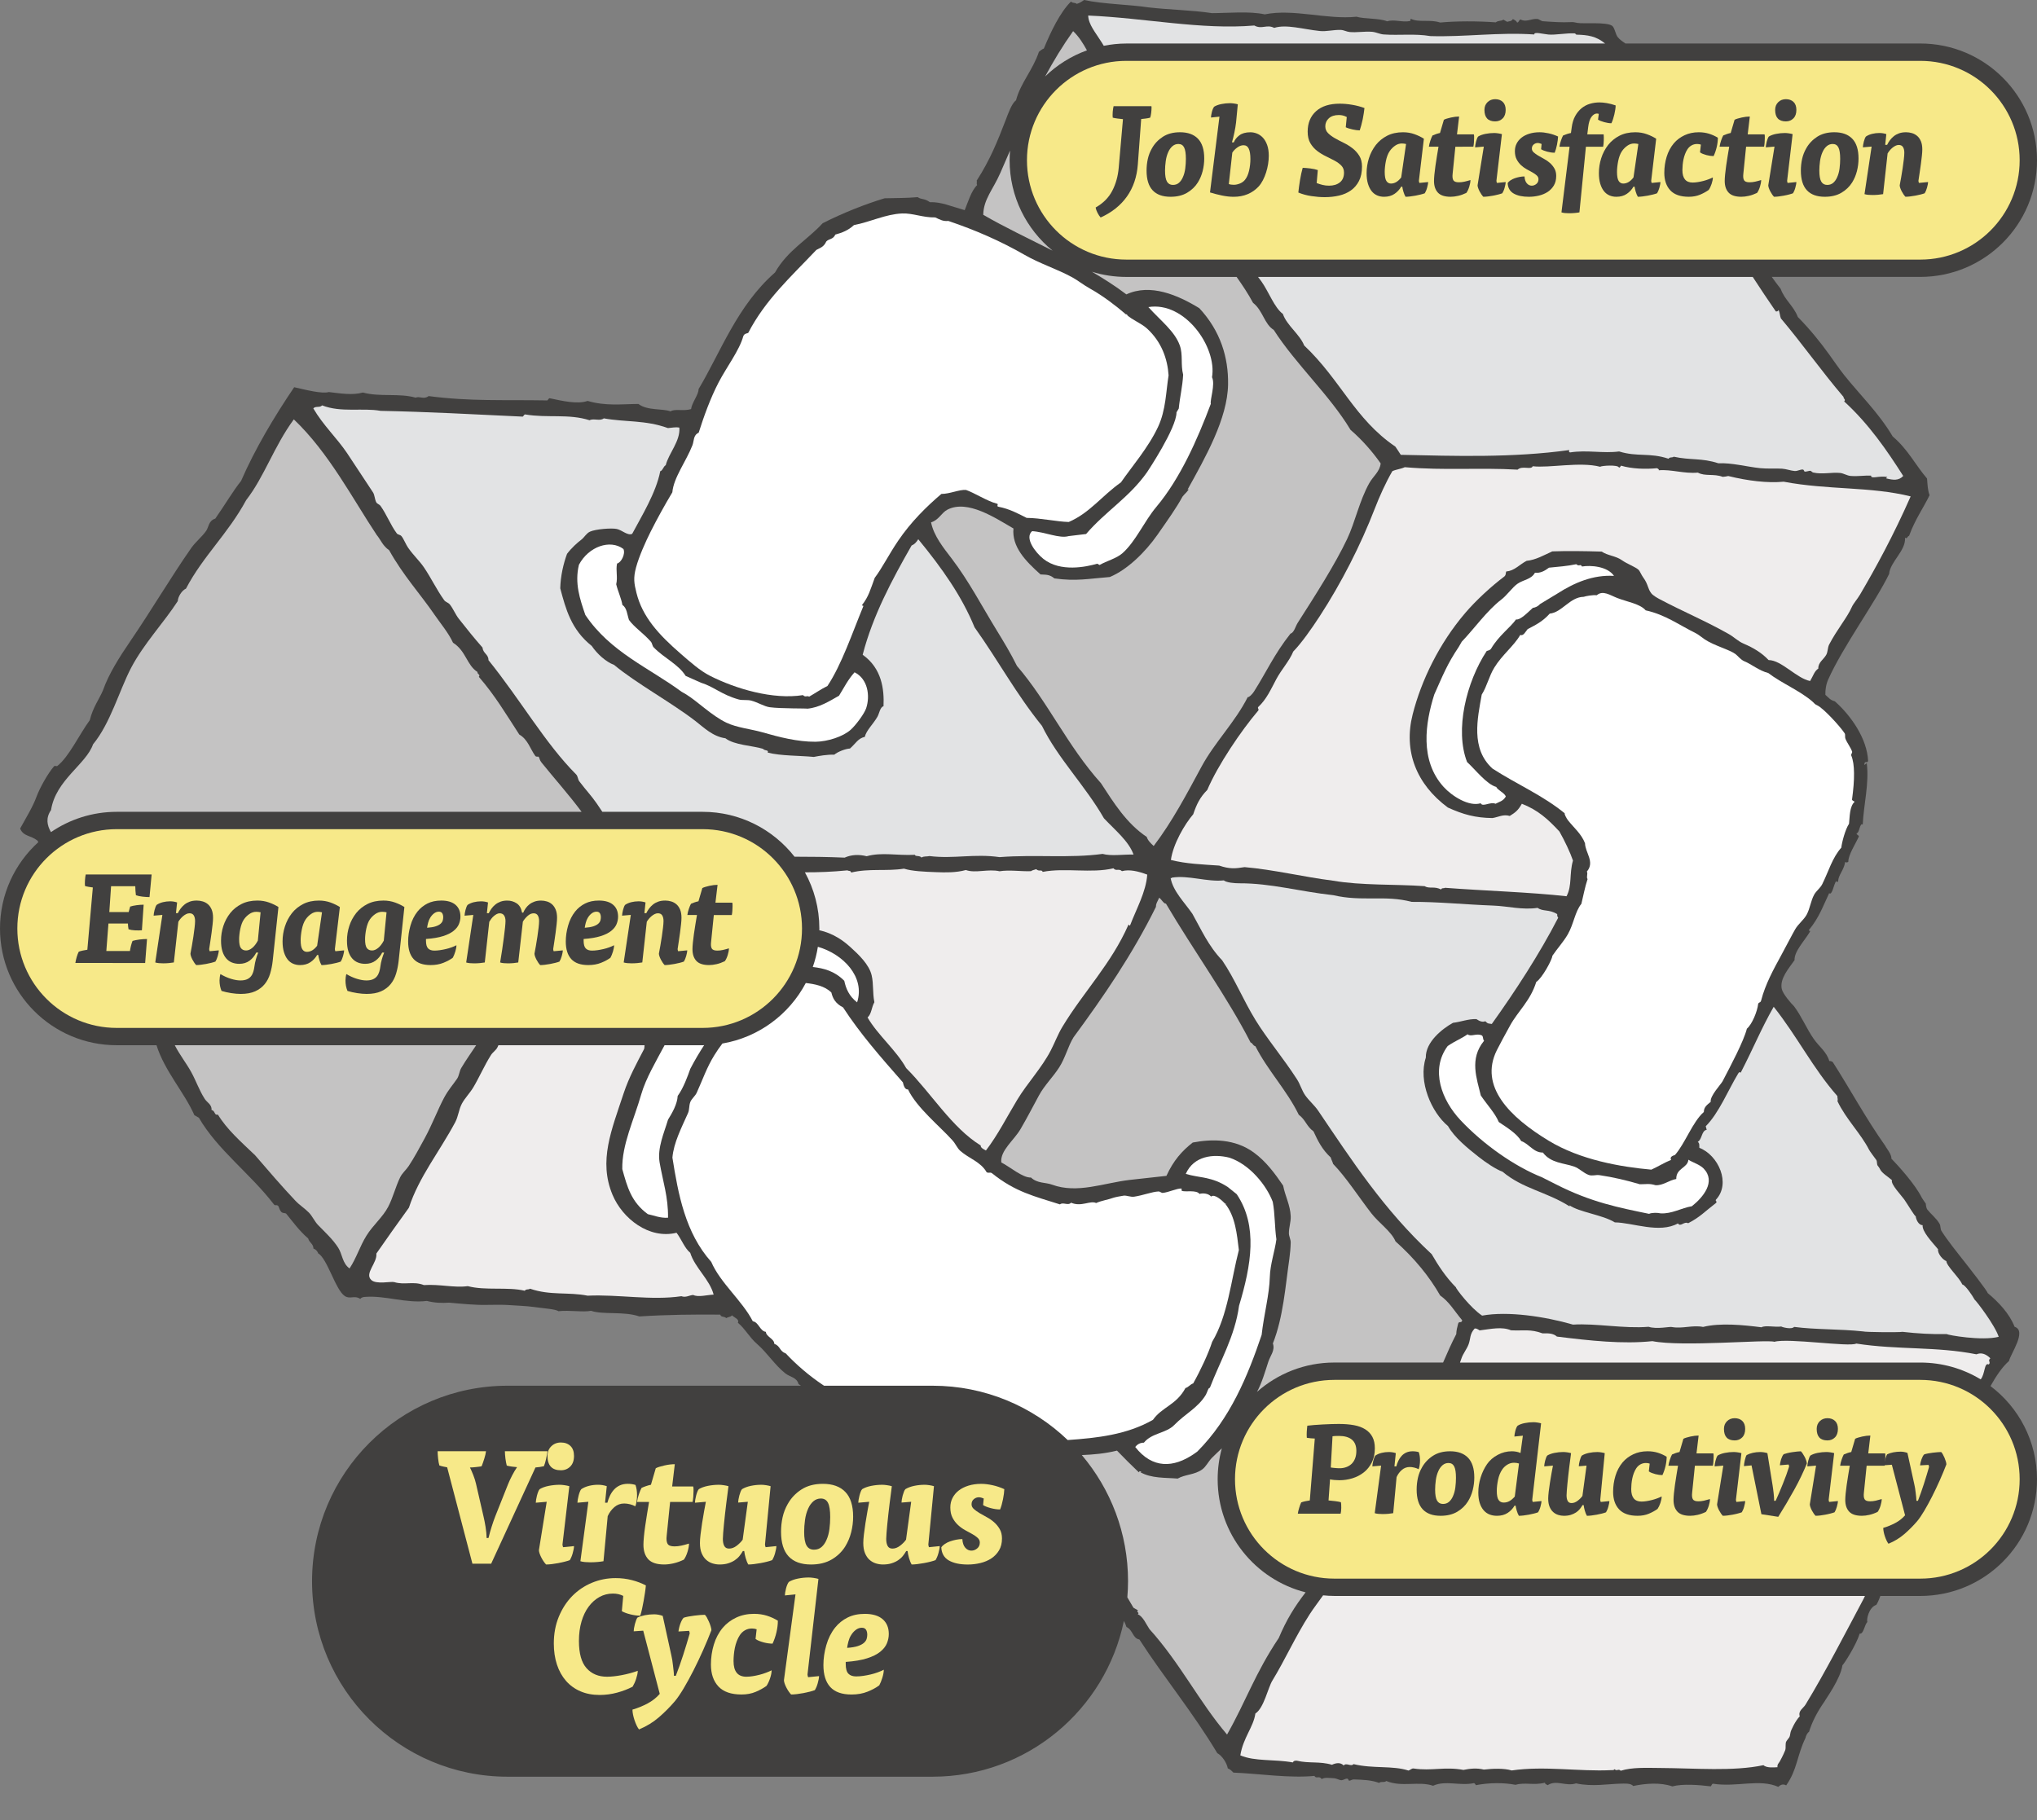 <?xml version="1.0" encoding="utf-8"?>
<!-- Generator: Adobe Illustrator 13.0.2, SVG Export Plug-In . SVG Version: 6.00 Build 14948)  -->
<!DOCTYPE svg PUBLIC "-//W3C//DTD SVG 1.1//EN" "http://www.w3.org/Graphics/SVG/1.1/DTD/svg11.dtd">
<svg version="1.1" id="Layer_1" xmlns="http://www.w3.org/2000/svg" xmlns:xlink="http://www.w3.org/1999/xlink" x="0px" y="0px"
	 width="470px" height="420px" viewBox="0 0 470 420" enable-background="new 0 0 470 420" xml:space="preserve">
<rect x="0" y="0" width="470" height="420" fill="#808080" stroke="none"/>
<rect fill="none" width="470" height="420"/>
<path fill="#41403F" d="M459.27,319.859c1.329-2.368,2.696-4.399,4.273-5.795c0.358-1.65,4.2-6.961,1.288-7.89
	c-1.201-3.063-3.713-5.715-6.23-7.795c0.14-0.219-4.36-5.994-6.451-8.625c-0.049-0.062-3.003-3.762-4.187-5.685
	c-0.305-0.495-0.165-1.17-0.444-1.655c-0.729-1.279-1.902-2.146-2.79-3.246c-0.351-0.433-0.408-1.438-0.37-1.379
	c-0.18-0.293-0.798-1.113-0.996-1.508c-1.517-3.015-5.261-7.15-6.979-8.929c0.157-0.93-1.364-2.688-1.364-2.889
	c-4.496-6.344-8.121-13.084-12.145-19.377c-0.297-0.189-0.566-0.275-0.801-0.229c-0.563-2.076-2.358-3.34-3.586-5.104
	c-1.645-2.358-2.839-5.28-4.528-7.514c-0.622-0.605-2.559-2.804-2.839-3.972c-0.573-2.393,1.671-4.867,2.937-6.703
	c-0.094-2.037,2.318-4.469,3.563-6.575c0.146-0.353-0.347-0.066-0.249-0.378c2.394-2.896,3.299-5.631,4.674-8.5
	c0.689,0.627,1.043-2.029,1.617-2.801c0.197,0.166,0.199,0.48,0.45,0.027c0.083-1.506,1.32-2.48,1.624-4.428
	c0.295,0.184,0.524,0.123,0.727-0.047c-0.017-1.586,1.612-4.027,2.433-5.828c0.032-0.307-0.658-0.416-0.497-0.754
	c0.64-0.006,0.702-2.521,1.387-2c0.248-4.844,1.503-9.354,0.94-14.154c-0.131,0.014-0.75,0.699-0.553,0.146
	c0.128-0.807,0.674-0.059,0.854-0.672c-0.229-5.148-3.939-10.463-7.683-13.768c-1.141-0.312-1.35-0.789-2.175-1.49
	c-0.04-1.092,0.148-2.422,0.668-3.578c3.438-7.656,10.865-17.773,14.042-24.322c0.213-2.795,3.897-5.352,3.672-8.381
	c0.476,0.484,0.575-0.428,0.929-0.396c1.401-3.871,3.411-6.604,4.729-9.4c-0.457-1.211-0.465-2.539-0.584-3.838
	c-2.745-3.209-4.387-6.713-7.926-9.709c-3.202-5.434-7.801-9.883-11.19-14.16c-1.143-1.443-2.447-3.344-3.511-4.826
	c-1.971-2.748-4.406-5.766-7.181-8.578c-0.979-2.566-3.035-3.93-3.955-6.484c-0.704-0.902-1.391-1.829-2.062-2.77h34.269
	c14.875-0.004,26.928-12.057,26.93-26.931c-0.002-14.875-12.055-26.928-26.93-26.932h-68.026c-0.632-0.42-1.312-0.889-1.788-1.475
	c-0.521-0.643-0.692-2.178-1.293-2.613c-1.278-0.926-6.641-0.416-8.016-0.662c-0.641-0.115-0.824-0.223-1.528-0.182
	c-1.986,0.111-4.392-0.059-6.415-0.205c-0.454-0.031-0.863-0.5-1.325-0.531c-1.327-0.092-2.605,0.824-3.81,0.133
	c-0.365-0.068-0.467,0.838-0.855,0.672c-0.091-0.32-0.505-0.555-0.948-0.779c-0.336,0.586-0.861,0.467-1.308,0.645
	c-0.291-0.168-0.582-0.336-0.874-0.504c-0.539,0.379-1.232,0.178-1.757,0.619c-4.368-0.314-9.119-0.299-12.855,0.043
	c-2.306-0.785-4.886,0.057-6.738-0.857c-0.243,0.261,0.001,0.597-0.303,0.525c-1.637,0.336-3.576-0.469-5.163,0.051
	c-1.845-0.74-5.279-0.525-7.088-1.059c-6.81,0.719-14.511-1.898-21.149-0.545c-3.668-0.775-8.255-0.293-12.202-0.281
	c-4.428-0.688-9.971-0.781-14.855-1.344c-3.867-0.638-10.254-0.72-14.654-1.691c-0.535,0.391-1.079,0.754-1.684,0.895
	c-0.502-0.404-0.8-0.041-1.326-0.533c-2.506,2.453-4.713,7.066-6.264,10.85c-0.41,0.125-0.762,0.471-1.132,0.746
	c-1.422,4.246-4.256,7.221-5.287,11.18c-1.003,0.74-1.809,3.07-2.35,4.475c-1.929,5.014-3.632,9.277-6.729,14.08
	c0.139,0.309-0.114,0.721,0.121,1.004c-1.377,1.34-2.096,3.896-2.883,5.801c-3.321-0.93-5.394-1.92-8.036-1.84
	c-1.334-0.953-1.868-0.518-2.827-1.166c-2.497,0.246-5.076,0.193-7.62,0.266c-4.509,1.367-9.524,3.348-14.285,5.752
	c-3.59,3.926-8.026,6.172-11.003,11.379c-8.73,7.646-12.569,18.438-17.637,26.912c0.038,1.25-1.55,3.131-1.725,4.604
	c-1.708,0.541-3.777-0.135-4.74,0.531c-1.823-0.701-5.348-0.125-7.41-1.713c-3.841,0.02-7.55,0.531-11.727-0.703
	c-2.268,0.811-5.654,0.045-8.744-0.615c-0.304-0.033-0.415,0.658-0.753,0.496c-9.817-0.17-17.596,0.266-27.188-0.998
	c-1.084,0.861-2.049-0.037-3.008,0.363c-3.773-1.08-8.271-0.113-12.15-1.182c-2.43,0.684-5.171,0.203-7.868-0.109
	c-1.597,0.463-5.347-0.521-7.99-1.115c-4.693,6.938-9.069,14.303-12.251,21.625c-1.837,2.27-3.788,5.619-5.953,8.695
	c-1.576,0.504-1.487,1.92-2.067,2.771c-0.965,1.418-2.482,2.582-3.502,4.045c-4.728,6.785-9.31,14.551-13.954,21.34
	c-2.611,3.818-5.096,7.754-6.392,11.475c-0.844,2.014-2.322,3.914-3.038,6.877c-2.433,3.311-4.793,8.459-7.515,10.594
	c-0.101,0.08-0.562-0.141-0.727,0.047c-1.418,1.602-3.324,5.049-4.041,7c-0.881,2.393-2.28,4.637-3.792,7.375
	c0.755,1.857,2.48,1.553,3.997,2.775c0.069,0.119,0.14,0.238,0.209,0.357c-5.43,4.926-8.847,12.029-8.849,19.939
	c0.004,14.873,12.056,26.928,26.931,26.93h9.18c1.886,5.994,6.481,10.968,8.736,16.139c0.35,0.201,0.7,0.404,1.05,0.605
	c4.277,7.402,11.924,12.941,17.353,20.051c0.38,0.316,0.565-0.1,0.977,0.332c0.22,0.434,0.287,0.908,0.645,1.305
	c0.462,0.437,0.742,0.189,1.152,0.432c1.592,1.939,3.002,3.929,5.086,5.736c0.278,1.031,1.165,1.135,1.218,2.336
	c0.716,0.174,1.208,1.152,1.022,1.058c2.16,1.125,4.03,8.452,6.196,9.877c1.253,0.823,2.187-0.248,3.581,0.668
	c0.34-0.435,0.797-0.441,1.205-0.47c4.594-0.336,9.355,1.527,14.156,0.938c1.799,0.461,3.49,0.511,5.136,0.399
	c2.698,0.242,6.13,0.576,8.568,0.515c1.639-0.041,4.035-0.041,4.888,0.021c1.997,0.146,4.263,0.203,6.038,0.453
	c2.342,0.328,5.041,0.488,5.734,0.979c2.619-0.283,5.744,0.285,7.519-0.093c2.722,0.959,7.595,0.062,11.147,1.304
	c6.334-0.414,12.983-0.479,18.672-0.42c0.18,0.678,0.834,0.31,1.4,0.81c0.409-0.316,0.933-0.197,1.305-0.646
	c0.542,0.545,1.775,0.903,1.347,1.709c1.654,1.35,2.65,3.353,4.414,4.883c2.389,2.076,4.085,4.865,6.561,6.819
	c1.046,0.828,2.631,0.896,3.021,2.445c0.18,0.129,0.377,0.258,0.562,0.387h-67.686C92.198,319.775,72,339.973,72,364.889
	C72,389.803,92.198,410,117.112,410h98.051c21.774,0,39.92-15.434,44.155-35.951c0.25,0.475,0.457,0.955,0.58,1.389
	c1.554,0.74,1.424,2.644,2.994,2.894c5.514,8.56,12.371,16.856,17.978,26.244c1.091,0.563,2.19,2.221,2.416,3.494
	c0.646,0.27,0.94,0.635,1.298,0.983c5.812,0.23,12.963,1.334,18.693,0.761c0.408,0.78,1.119-0.142,1.676,0.731
	c0.699-0.453,1.798-0.229,2.907-0.186c0.421,0.014,1.314,0.471,1.603,0.457c0.566-0.025,0.885-0.386,1.381-0.371
	c0.246,0.01,0.333,0.479,0.423,0.479c0.35,0.006,0.695-0.311,1.104-0.295c2.111,0.076,3.961,0.117,5.836,0.803
	c0.473-0.44,1.186,0.011,1.654-0.442c3.608,1.496,7.449-0.035,10.797,1.1c2.871-1.317,6.159,0.086,9.451-0.608
	c0.244,0.133,0.336,0.305,0.424,0.479c3.053-0.609,6.565-0.607,9.147-0.086c2.178-0.646,4.156,0.182,6.819-0.496
	c-0.118,0.279,0.33,0.406,0.599,0.58c1.988-1.334,4.22,0.357,6.543-0.422c3.676,0.83,7.541,0.117,10.225,0.07
	c0.915-0.017,2.435-0.148,2.954,0.541c2.835-0.599,6.286-0.88,9.047,0.09c2.323-0.64,6.125-0.345,8.873-0.011
	c0.181-0.245,0.31-0.684,0.578-0.6c5.326,0.842,10.707-1.201,14.983,0.717c0.513-0.473,1.08-0.75,1.83-0.342
	c2.574-3.643,2.46-6.826,4.46-10.957c0.032-0.305,0.381-1.156,0.81-1.4c0.683-2.2,1.808-4.487,3.59-7.026
	c0.182-0.441,3.652-5.111,4.122-8.352c0.334-0.22,3.18-4.654,3.967-7.273c0.941,0.152,1.084-2.027,1.791-2.697
	c-0.26-0.471,0.291-3.363,2.048-3.951c0.192-0.25,0.616-1.102,0.937-2.054h9.216c14.875-0.003,26.928-12.056,26.93-26.931
	C469.999,332.568,465.782,324.775,459.27,319.859z"/>
<path fill="#FFFFFF" d="M238.143,122.571c3.012,0.193,6.291,1.766,8.44,1.141l4.013-0.482c4.518-5.271,10-8.465,14.072-14.273
	c0,0,6.818-10.171,6.788-13.804l0.521-0.874c0.287-2.895,0.86-4.959,1.012-7.814c-0.603-2.328-0.004-4.6-0.771-6.746
	c-1.177-3.287-4.362-5.654-7.254-8.854c8.38-1.373,15.866,9.18,14.688,16.18c0.8,1.656-0.521,5.303-0.277,6.139
	c-3.075,8.203-7.064,17.23-12.561,23.777c-2.838,3.379-4.703,7.893-7.791,10.666c-1.402,1.26-3.646,1.785-5.326,2.758
	c-0.176-0.102-0.35-0.201-0.525-0.303c-2.51,0.727-8.508,2.016-12.425-1.107C238.852,127.463,236.336,124.11,238.143,122.571z"/>
<path fill="#FFFFFF" d="M372.401,132.893c-4.809-0.275-9.061,1.521-13.102,4.102l-3.944,2.389c-0.495,0.547-1.066,0.805-1.685,0.895
	c-1.166,1.039-2.863,2.848-3.87,2.664c-1.36,1.91-3.906,3.641-5.743,6.717c-0.278,0.436-0.676,0.428-1.03,0.572
	c-4.72,7.178-7.397,18.238-4.525,25.617c2.008,1.846,4.484,5.109,6.717,5.742c0.417,0.826,1.922,1.359,2.222,2.215
	c-0.641,1.111-1.55,1.215-2.364,1.67c-1.243-0.527-2.987,0.84-3.434-0.115c-2.729,0.842-6.635-1.654-8.555-3.771
	c-5.571-6.148-4.215-14.789-2.16-21.312c1.945-4.361,3.019-7.105,5.639-10.977l0.707-1.225c2.796-2.906,5.843-7.203,9.091-9.686
	c1.347-1.027,2.556-2.826,3.75-3.666c1.374-0.967,3.188-0.988,4.047-2.562c1.222,0.145,2.254-0.418,3.238-1.164
	c2.109-0.215,4.24-0.361,6.293-0.799c0.766,0.678,0.877-0.23,1.325,0.531C366.974,130.395,370.885,130.661,372.401,132.893z"/>
<path fill="#FFFFFF" d="M275.46,335.535c-4.667,3.182-9.545,3.463-13.522-1.617c0.545-0.723,1.26-0.996,1.998-1
	c1.811-2.264,5.116-2.146,6.996-4.072c2.59-2.654,5.489-3.971,7.299-6.984c0.283-0.471,0.607-1.778,0.91-1.575
	c2.344-6.147,5.797-11.908,6.75-18.966c2.824-9.385,4.375-18.428-0.537-25.739l-2.071-1.664c-3.726-2.446-6.486-2.051-9.687-3.024
	c1.829-4.152,6.365-4.685,10.092-3.738c4.682,1.568,8.535,6.369,9.979,10.193c0.529,2.815,0.424,5.803,0.839,8.649
	c-0.366,2.756-1.44,5.758-1.517,8.688c-0.105,4.104-1.361,8.629-1.889,13.373c-3.168,9.377-7.226,19.273-14.83,26.9L275.46,335.535z
	"/>
<path fill="#EFEDED" d="M440.849,114.551c-3.948,8.961-7.993,16.383-11.679,22.654c-0.598,1.018-1.56,2.1-1.894,2.875
	c-1.017,2.355-3.453,5.229-5.227,8.646c-0.372,0.717-0.281,1.688-0.688,2.402c-0.594,1.047-1.89,1.77-1.818,3.15
	c-0.929,0.623-1.134,1.617-1.892,2.873c-3.097-0.582-6.59-4.818-9.578-4.83c-1.594-1.693-3.509-2.828-5.746-3.783
	c-1.339-0.572-2.207-1.518-3.399-2.195c-5.208-2.967-10.714-5.264-16.077-8.117c-0.494-0.262-1.443-0.812-1.823-1.285
	c-0.884-1.102-0.716-2.098-1.863-3.643c-0.408-0.549-0.842-1.572-1.07-1.783c-0.739-0.693-2.706-1.398-3.85-2.223
	c-1.422-1.027-3.291-1.059-4.677-2.002c-4.277-0.125-7.807-0.172-11.403-0.051c-1.937,0.871-3.809,1.98-5.924,2.18
	c-1.562,0.793-2.913,2.377-4.672,2.436c-0.242,0.408,0.004,0.689-0.433,1.148c-3.049,2.295-6.602,5.562-9.109,8.506
	c-5.938,6.971-10.085,15.477-12.083,23.355c-2.137,8.424,0.813,16.08,8.124,21.486c3.605,1.631,6.301,2.365,10.265,2.428
	c1.33-0.188,2.508-0.949,4.012-0.484c1.278-0.801,1.918-1.248,2.795-2.818c3.691,1.459,5.938,3.465,8.668,6.404
	c1.237,2.184,2.479,4.816,3.127,6.705c-0.899,3.105-0.162,5.756-1.488,8.238c-8.355-0.941-18.79-1.248-28.036-1.953
	c-0.292,0.197-0.705-0.059-0.928,0.396c-1.479-0.824-2.735-0.104-3.757-0.77c-6.985-0.492-14.525-0.119-21.195-1.271
	c-6.739-0.854-13.777-2.562-20.361-3.123c-2.157,0.344-3.468,0.463-5.862-0.354c-3.798-0.271-7.559-0.379-11.146-1.301
	c0.517-3.705,3.174-8.238,5.16-10.553c0.761-2.275,1.561-3.92,3.232-5.6c2.456-5.768,7.863-13.729,11.684-18.219
	c0.404-0.402-0.145-0.553,0.056-0.902c1.933-1.799,2.894-4.014,4.188-6.445c1.197-2.25,3.014-4.168,3.912-6.375
	c1.867-1.908,4.217-5.244,6.103-8.143c4.982-7.654,9.427-16.355,12.716-24.854c1.084-2.801,2.519-6.004,4.049-8.629
	c0.921-0.426,1.942-0.477,2.86-0.914c9.26,0.797,17.307,0.059,26.036,0.568c1.108-1.012,3.137,0.137,3.486-0.787
	c3.845,0.453,10.883-1.098,15.562,0.119c0.282-0.254,4.124-0.521,4.334,0.17c0.222,0.09,0.332-0.234,0.479-0.424
	c2.441,0.734,5.662,0.852,8.293,0.588c0.258,0.129,0.513,0.258,0.425,0.479c2.853-0.254,5.812,0.828,9.02,0.541
	c1.654,0.91,3.671,0.184,5.735,0.979c0.438-0.02,0.855-0.115,1.277-0.195c4.49,1.115,9.107,1.668,12.775,1.311
	C421.826,113.102,431.604,112.245,440.849,114.551z"/>
<path fill="#FFFFFF" d="M368.421,137.362c1.418-1.232,3.087,0.006,4.758,0.646c2.332,0.896,5.25,1.342,6.529,2.836
	c4.552,1.008,7.598,3.32,11.629,5.314c0.562,0.279,1.38,0.977,2,1.389c2.214,1.473,5.72,2.352,7.127,3.414
	c0.525,0.398,1.201,1.332,2.071,1.664c1.34,0.508,3.443,2.203,5.452,2.68c3.087,2.359,7.318,4.084,10.194,6.586
	c0.612,0.533,0.414,0.547,1.125,0.883c1.465,0.695,5.276,4.871,6.312,6.443c0.216,0.328,0.006,0.791,0.194,1.279
	c0.365,0.947,1.271,2.088,1.541,2.99c0.054,0.178-0.293,0.65-0.229,0.801c0.469,1.109,0.639,2.486,0.659,4.111
	c0.021,1.82-0.145,3.756-0.453,6.039c-0.083,0.27,0.354,0.398,0.599,0.578c-1.217,1.104-1.118,3.543-1.301,5.084
	c-0.885,1.332-1.66,4.342-1.777,5.504c-2.096,2.352-2.93,5.475-4.398,8.426c-0.458,0.92-1.396,1.564-1.865,2.424
	c-0.785,1.436-0.945,3.146-1.725,4.604c-0.642,1.194-1.933,2.137-2.646,3.37c-0.698,1.205-2.053,3.843-3.159,5.875
	c-1.866,3.433-3.725,6.775-4.708,10.58c-0.142,0.578-0.509,0.312-0.68,0.772c-0.211,1.834-1.448,4.763-2.606,5.729
	c-0.756,2.955-3.692,8.449-5.618,12.154c-0.338,0.651-2.957,3.397-2.729,4.726c-0.708,0.633-1.579,1.114-1.588,2.348
	c-2.58,2.242-4.308,7.248-6.661,9.92c-0.059,0.066-1.365,0.275-0.882,1.125c-1.556,0.637-3.034,1.559-4.571,2.26
	c-7.083-0.637-16.354-2.23-23.678-6.672c-8.869-5.379-16.152-12.498-11.962-20.904c0.751-1.508,1.896-3.582,3.058-5.701
	c1.81-3.295,4.665-5.656,6.034-10.047c1.335-0.824,3.695-5.182,3.712-6.023c1.131-1.682,2.562-3.219,3.556-4.944
	c1.4-2.442,1.646-5.216,3.14-7.054c0.469-1.9,0.789-3.76,1.428-5.707c-0.355-0.496,0.143-1.221-0.167-1.73
	c1.912-2.23-0.385-4.367-0.422-6.543c-0.834-2.168-2.581-3.582-3.937-5.305c-0.313-0.398-0.941-1.568-0.721-1.582
	c-5.052-4.15-11.047-6.699-16.67-10.324c-5.115-4.607-3.467-11.619-2.506-17.078c1.271-2.037,1.654-4.203,2.911-6.252
	c1.806-2.947,4.502-4.967,5.973-7.518c0.763,0.268,1.188-0.723,1.71-1.346c1.724-0.93,3.36-1.648,5.104-3.586
	c2.813-0.268,4.657-3.836,7.836-3.875C365.904,137.545,367.554,137.252,368.421,137.362z"/>
<path fill="#FFFFFF" d="M259.968,72.647c1.347,1.244,3.343,1.934,4.697,3.178c3.338,3.062,4.72,6.99,4.964,10.799
	c-0.613,3.779-0.605,7.98-2.434,11.893c-2.233,4.787-6.133,9.275-8.553,12.793c-4.518,3.199-7.186,7.055-12.045,9.145
	c-2.802-0.068-6.505-0.922-9.721-0.945c-1.984-1.008-3.973-2.08-6.454-2.561c-0.691-0.109,0.193-0.643-0.498-0.754
	c-2.057-0.5-5.196-2.52-7.054-3.139c-1.615-0.098-3.652,0.912-5.667,0.928c-3.428,2.912-7.025,6.459-9.972,10.807
	c-2.167,3.195-3.746,6.383-5.401,8.547c-1.004,2.73-1.415,4.35-2.91,6.252c-0.096,0.311,0.396,0.025,0.249,0.379
	c-2.502,6.031-4.942,13.357-8.251,18.332c-1.438,0.703-2.81,1.656-4.222,2.463c-0.532-0.332-0.817,0.262-1.427-0.357
	c-6.938,1.104-15.52-1.453-21.458-4.457c-2.297-1.162-4.609-3.234-6.669-5.016c-5.222-4.52-8.921-8.615-10.287-14.107
	c-0.544-2.188-0.767-3.418-0.098-5.889c0.688-2.547,2.193-5.924,3.394-8.305c1.479-2.932,3.199-6.057,4.978-9.025
	c0.289-3.391,3.191-7.15,4.635-10.855c0.407-1.047,0.153-2.318,1.441-2.9c1.252-3.949,2.728-8,4.587-11.584
	c1.842-3.549,4.823-7.43,5.712-10.701c0.274-0.629,0.734-0.57,1.132-0.746c3.957-7.633,9.734-12.828,15.723-19.152
	c0.814-0.457,1.704-0.629,2.289-1.943c0.653-0.691,1.564-0.418,2.088-1.596c1.519-0.406,2.994-0.971,4.294-2.186
	c3.887-0.754,7.295-2.525,11.115-2.684c2.479-0.102,4.778,0.971,7.64,0.912c1.182,0.549,1.818,0.932,3.028,0.814
	c6.262,2.113,12.042,4.633,17.633,7.848c3.525,2.029,7.385,3.211,11.004,5.188c1.258,0.686,2.369,1.629,4.099,2.6
	c2.935,1.646,5.882,3.893,8.244,5.926C260.115,72.452,260.277,72.733,259.968,72.647z"/>
<path fill="#E2E3E4" d="M409.249,232.326c5.473,6.902,9.026,14.176,14.694,20.613c-0.033,0.403,0.172,0.742,0.02,1.178
	c1.911,4.07,5.415,7.494,7.293,11.211c0.213,0.418,1.293,1.832,1.669,2.361c0.235,0.334,0.054,1.051,0.37,1.381
	c0.209,0.217,0.453,0.658,0.498,0.754c0.42,0.912,1.955,1.789,2.745,2.52c-0.387,0.877,2.279,3.652,2.812,4.424
	c0.9,1.297,2.522,4.072,2.665,3.869c0.055,0.73,0.632,2.094,1.596,2.088c-0.134,1.465,2.005,3.705,3.559,5.555
	c-0.137,1.025,1.114,2.46,1.919,2.74c0.046,1.172,3.079,3.881,3.659,5.379c0.675,0.084,2.354,2.574,2.866,3.521
	c0.361,0.248,4.669,5.85,5.551,8.57c-3.983,0.988-11.698-0.398-12.002-0.629c-3.335,0.065-6.738-0.123-10.197-0.521
	c-0.778,0.154-8.756,0.078-9.048-0.09c-5.361-0.586-11.038-0.393-15.959-1.049c-0.521,0.635-2.631,0.113-2.981-0.09
	c-1.374,0.209-3.736-0.338-4.535,0.18c-4.231-0.533-9.512-1.07-13.483-0.084c-2.543-0.477-4.706,0.469-7.242,0.02
	c-0.333-0.137-3.452,0.57-5.339-0.051c-5.701,0.471-12.123-0.84-17.439-0.502c-6.462-1.871-15.049-3.166-20.967-2.074
	c-2.688-1.762-6.137-6.342-6.036-6.518c-2.384-2.418-4.07-5.023-5.604-7.668c-11.044-10.242-18.458-21.672-26.167-33.072
	c-0.894-1.322-2.132-2.316-3.041-3.623c-0.749-1.08-1.136-2.514-1.863-3.643c-3.204-4.967-6.928-9.361-9.588-13.701
	c-2.86-4.666-4.763-9.473-7.683-13.768c-3.202-3.332-4.817-7.092-6.868-10.732c-1.869-2.703-4.47-5.21-5.026-8.267
	c0.131,0.119,0.204,0.029,0.276-0.072c3.774-0.637,8.166,1.035,12.001,0.629c0.617,0.518,2.517,0.672,3.582,0.668
	c7.308-0.027,13.859,1.895,21.74,2.754c6.548,1.549,11.91-0.102,18.013,1.533c6.042-0.033,12.169,0.607,18.867,0.859
	c3.344,0.127,6.695,1.057,10.195,0.523c1.289,0.918,2.567,0.258,4.531,1.447c-0.048,0.309,0.025,0.586,0.222,0.83
	c-4.316,8.379-9.95,17.014-15.32,24.516c-0.753-0.133-0.865,0.029-1.501-0.633c-0.57,0.266-1.271,0.047-2.054-0.486
	c-1.893-0.068-3.572,0.648-5.393,0.854c-2.415,1.332-6.359,4.4-6.275,8.041c-1.813,5.533,1.331,12.65,5.117,15.787
	c1.494,2.644,4.502,5.088,7.085,7.123c1.604,1.267,3.987,2.875,5.499,3.408c4.722,3.971,10.079,4.592,15.452,7.988
	c0.118-0.129,0.026-0.205-0.073-0.275c2.32,1.654,7.699,2.223,10.531,3.982c4.106,0.043,10.264,2.629,14.562,0.238
	c0.616,0.922,1.403-0.56,2.354-0.039c2.766-1.424,3.823-2.689,6.438-4.684c0.318-0.332-0.191-0.441-0.049-0.728
	c3.551-3.746,0.586-10.297-3.806-11.996c-0.038-0.481,0.117-1.019-0.369-1.379c1.041-0.563,0.849-2.606,2.066-2.771
	c-0.067-0.279-0.142-0.556-0.221-0.83c3.009-2.984,5.214-8.402,7.42-12.047c0.211-0.347,0.303-0.556,0.653-0.32
	C404.677,241.637,406.326,237.455,409.249,232.326z"/>
<path fill="#FFFFFF" d="M158.306,160.235c2.64,1.613,5.86,4.885,9.294,6.531c2.419,1.16,5.639,1.461,8.285,2.217
	c3.844,1.1,8.121,2.219,12.271,2.186c2.796-0.023,6.374-1.189,8.132-2.771c1.183-1.064,3.131-3.684,3.557-4.945
	c0.968-2.883,0.393-6.791-2.67-8.309c-1.521,1.689-2.361,3.412-3.582,5.398c-2.195,1.244-4.519,2.742-7.332,3
	c0.056-0.098-6.13,0.012-8.67-0.34c-1.279-0.178-2.71-1.119-4.254-1.523c-0.937-0.244-2.042-0.027-2.88-0.262
	c-4.03-1.127-5.686-2.938-8.729-3.875l-3.526-1.568c-1.705-2.717-4.914-4.055-7.389-6.6c-0.318-0.328-0.307-0.918-0.646-1.305
	c-1.702-1.947-3.819-3.305-5.041-5.01c-0.422-1.225-0.479-2.807-1.514-3.441c-0.286-1.648-1.053-3.168-1.432-4.793
	c0.4-1.686-0.143-3.117,0.197-4.785c0.929-0.176,1.995-2.203,1.468-3.352c-3.061-2.301-8.037-0.572-10.266,3.639
	c-1.03,4.268,0.225,7.926,1.477,11.584c5.765,8.588,14.691,12.182,22.2,17.717L158.306,160.235z"/>
<path fill="#FFFFFF" d="M355.744,271.658c-6.267-2.492-13.485-7.545-18.763-13.166c-4.317-4.598-7.04-11.598-2.956-17.105
	c1.753-1.209,3.022-1.613,4.598-2.711c0.779,0.68,2.101-0.346,3.332,0.291c0.339,0.354,0.133,0.852,0.471,1.205
	c-3.459,4.197-1.679,8.715-0.758,12.627c1.521,2.242,3.256,4.025,4.157,6.135c2.058,1.371,4.2,2.719,5.169,4.383
	c1.854,0.654,2.819,2.683,5,2.652c1.836,2.467,4.831,2.402,7.229,3.24c1.16,0.406,2.138,1.484,3.324,1.92
	c0.867,0.318,1.598-0.074,2.531,0.062c3.176,0.461,6.288,1.213,9.289,2.096c1.512,0.01,2.119-0.23,3.606,0.217
	c1.756,0.109,3.142-1.162,4.793-1.432c-0.045-2.539,2.605-2.484,2.803-4.449c0.894,0.596,2.604,1.1,3.499,2.02
	c2.948,3.037-0.136,6.679-2.695,8.711c-2.453,0.41-4.64,1.812-7.25,1.646c-0.551-0.148-1.929-0.207-2.632,0.113
	c-6.992-1.443-13.358-2.662-21.497-6.812L355.744,271.658z"/>
<path fill="#FFFFFF" d="M282.688,277.773C282.833,277.957,282.984,277.547,282.688,277.773L282.688,277.773z"/>
<g>
	<path fill="#F7E989" d="M112.714,354.912c0.192-0.814,0.433-1.68,0.721-2.592s0.563-1.704,0.828-2.377l2.951-7.416
		c0.24-0.6,0.553-1.271,0.937-2.017c0.384-0.743,0.768-1.392,1.152-1.942c-0.337-0.024-0.732-0.066-1.188-0.127
		c-0.456-0.061-0.853-0.139-1.188-0.233c-0.049-0.192-0.103-0.433-0.162-0.72c-0.061-0.288-0.108-0.588-0.145-0.9
		c-0.036-0.312-0.066-0.617-0.09-0.918c-0.024-0.3-0.036-0.559-0.036-0.773h9.828c-0.024,0.239-0.066,0.517-0.126,0.828
		c-0.061,0.312-0.126,0.629-0.198,0.953c-0.071,0.324-0.149,0.631-0.233,0.918c-0.085,0.288-0.175,0.541-0.271,0.756
		c-0.288,0.072-0.611,0.133-0.972,0.182c-0.361,0.048-0.685,0.084-0.972,0.107l-10.225,22.211h-4.319l-5.832-22.248
		c-0.288-0.047-0.595-0.106-0.918-0.18c-0.324-0.072-0.619-0.154-0.883-0.252c-0.12-0.408-0.216-0.941-0.288-1.602
		c-0.071-0.66-0.107-1.219-0.107-1.676h11.16c-0.049,0.457-0.181,1.026-0.396,1.711c-0.216,0.685-0.42,1.267-0.612,1.746
		c-0.144,0.049-0.336,0.084-0.575,0.107c-0.24,0.023-0.492,0.055-0.756,0.09c-0.265,0.036-0.522,0.061-0.774,0.072
		c-0.252,0.013-0.45,0.018-0.594,0.018c0.239,0.48,0.497,1.068,0.773,1.766c0.275,0.695,0.486,1.367,0.63,2.016l1.729,7.523
		c0.167,0.697,0.324,1.488,0.468,2.377c0.145,0.888,0.228,1.752,0.252,2.592H112.714L112.714,354.912z"/>
	<path fill="#F7E989" d="M123.623,346.775c0-0.168,0.023-0.401,0.072-0.701c0.047-0.301,0.113-0.612,0.197-0.938
		c0.084-0.324,0.181-0.623,0.288-0.898c0.108-0.276,0.222-0.475,0.342-0.596c0.552-0.334,1.248-0.588,2.088-0.756
		c0.84-0.166,1.68-0.252,2.521-0.252c0.312,0,0.678,0.03,1.098,0.09c0.42,0.062,0.798,0.139,1.135,0.234l-1.584,13.464
		c0,0.097,0.018,0.211,0.054,0.343c0.036,0.133,0.065,0.223,0.09,0.271l2.52-0.252c0,0.216-0.03,0.468-0.09,0.756
		s-0.132,0.588-0.216,0.899s-0.187,0.605-0.306,0.883c-0.12,0.275-0.24,0.51-0.36,0.701c-0.312,0.121-0.702,0.239-1.17,0.359
		c-0.468,0.12-0.954,0.229-1.458,0.324c-0.504,0.096-1.008,0.174-1.512,0.234c-0.504,0.06-0.948,0.09-1.332,0.09
		c-0.168-0.17-0.349-0.391-0.54-0.666c-0.192-0.276-0.372-0.576-0.54-0.9s-0.306-0.643-0.414-0.954
		c-0.108-0.312-0.162-0.575-0.162-0.792l1.8-11.16L123.623,346.775z M129.418,332.88c0.912,0,1.644,0.265,2.196,0.792
		c0.552,0.528,0.827,1.296,0.827,2.305c0,1.057-0.287,1.871-0.863,2.447c-0.576,0.576-1.296,0.864-2.16,0.864
		c-2.064,0-3.096-1.104-3.096-3.312c0-0.912,0.293-1.656,0.882-2.231C127.792,333.168,128.53,332.88,129.418,332.88z"/>
	<path fill="#F7E989" d="M146.626,342.672c0.24,0.672,0.36,1.464,0.36,2.376c0,0.479-0.036,0.948-0.108,1.404
		c-0.072,0.456-0.168,0.84-0.288,1.151c-0.336-0.191-0.744-0.349-1.224-0.469c-0.48-0.119-0.924-0.18-1.332-0.18
		c-0.864,0-1.62,0.275-2.269,0.828c-0.647,0.552-1.164,1.248-1.548,2.088l-0.972,10.404c-0.384,0.07-0.846,0.132-1.386,0.18
		s-1.087,0.072-1.639,0.072c-0.408,0-0.822-0.02-1.241-0.055c-0.421-0.037-0.774-0.103-1.062-0.197l1.836-13.717l-2.52,0.217
		c0-0.168,0.023-0.402,0.071-0.702c0.048-0.3,0.114-0.612,0.198-0.937c0.084-0.326,0.181-0.625,0.288-0.9
		c0.108-0.275,0.222-0.473,0.342-0.594c0.504-0.336,1.092-0.588,1.765-0.756c0.671-0.168,1.367-0.253,2.088-0.253
		c0.695,0,1.368,0.108,2.016,0.324l-0.396,3.815h0.54c0.144-0.553,0.342-1.092,0.594-1.619c0.252-0.528,0.563-0.996,0.936-1.404
		s0.822-0.73,1.351-0.973c0.527-0.239,1.14-0.359,1.836-0.359c0.336,0,0.659,0.023,0.972,0.072
		C146.146,342.54,146.411,342.6,146.626,342.672z"/>
	<path fill="#F7E989" d="M151.306,338.82c0.216-0.12,0.504-0.234,0.864-0.344c0.359-0.106,0.749-0.209,1.17-0.306
		c0.419-0.096,0.833-0.168,1.242-0.216c0.407-0.048,0.779-0.072,1.115-0.072l-0.611,5.148h4.859
		c0.048,0.191,0.072,0.384,0.072,0.576v0.539c0,0.408-0.018,0.834-0.054,1.277c-0.036,0.444-0.09,0.834-0.162,1.17h-5.185
		l-0.792,7.812c-0.096,0.814-0.03,1.428,0.198,1.836s0.762,0.611,1.603,0.611c0.527,0,1.062-0.061,1.602-0.181
		s1.122-0.274,1.746-0.468c0,0.527-0.114,1.164-0.342,1.908c-0.229,0.744-0.511,1.344-0.847,1.8
		c-0.792,0.384-1.578,0.666-2.357,0.847c-0.78,0.18-1.507,0.271-2.178,0.271c-1.705,0-2.929-0.402-3.673-1.206
		c-0.744-0.805-1.115-1.926-1.115-3.366c0-0.456,0.036-1.067,0.107-1.836c0.072-0.769,0.174-1.606,0.307-2.521
		c0.131-0.912,0.275-1.849,0.432-2.809c0.157-0.96,0.306-1.859,0.45-2.699h-2.772c0.072-0.553,0.216-1.146,0.433-1.783
		c0.216-0.635,0.419-1.121,0.611-1.457c0.312-0.145,0.66-0.281,1.044-0.414c0.384-0.131,0.757-0.233,1.116-0.307L151.306,338.82z"/>
	<path fill="#F7E989" d="M168.082,342.96c-0.048,0.456-0.12,1.026-0.216,1.71c-0.096,0.684-0.192,1.422-0.288,2.214
		c-0.096,0.792-0.192,1.608-0.288,2.448c-0.096,0.84-0.18,1.638-0.252,2.395c-0.071,0.756-0.132,1.435-0.18,2.033
		c-0.049,0.602-0.072,1.057-0.072,1.368c0,0.672,0.108,1.212,0.324,1.62c0.216,0.408,0.588,0.611,1.116,0.611
		c0.6,0,1.188-0.221,1.764-0.666c0.576-0.443,1.032-0.905,1.368-1.387l1.188-8.748l-2.232,0.182c0-0.168,0.023-0.402,0.072-0.702
		c0.048-0.3,0.113-0.606,0.197-0.918s0.181-0.606,0.288-0.882c0.108-0.276,0.222-0.475,0.343-0.596
		c0.552-0.334,1.224-0.588,2.016-0.756c0.792-0.166,1.596-0.252,2.412-0.252c0.312,0,0.672,0.03,1.08,0.09
		c0.407,0.062,0.768,0.14,1.08,0.234l-1.296,13.464c0,0.097,0.018,0.211,0.054,0.343c0.036,0.133,0.065,0.223,0.09,0.271
		l2.484-0.252c0,0.216-0.03,0.468-0.091,0.756c-0.06,0.288-0.132,0.588-0.216,0.899s-0.186,0.605-0.306,0.883
		c-0.12,0.275-0.24,0.51-0.36,0.701c-0.312,0.121-0.702,0.24-1.17,0.359c-0.468,0.12-0.966,0.229-1.494,0.324
		c-0.527,0.096-1.044,0.174-1.548,0.234c-0.504,0.06-0.936,0.09-1.296,0.09c-0.24-0.408-0.444-0.912-0.612-1.514
		c-0.168-0.6-0.275-1.127-0.323-1.584h-0.324c-0.216,0.385-0.475,0.764-0.774,1.135c-0.299,0.373-0.666,0.701-1.098,0.99
		c-0.432,0.287-0.937,0.521-1.512,0.701c-0.576,0.182-1.236,0.271-1.979,0.271c-0.552,0-1.098-0.086-1.638-0.252
		c-0.54-0.17-1.026-0.444-1.458-0.828c-0.433-0.385-0.78-0.895-1.044-1.53c-0.265-0.636-0.396-1.422-0.396-2.358
		c0-0.504,0.048-1.17,0.145-1.996c0.096-0.828,0.216-1.698,0.359-2.61c0.145-0.912,0.294-1.806,0.45-2.683
		c0.156-0.875,0.294-1.613,0.414-2.215l-2.52,0.217c0-0.168,0.023-0.401,0.071-0.701c0.048-0.301,0.114-0.612,0.198-0.938
		c0.084-0.324,0.18-0.623,0.288-0.898c0.108-0.276,0.222-0.475,0.342-0.596c0.552-0.334,1.248-0.588,2.088-0.756
		c0.84-0.167,1.68-0.252,2.521-0.252c0.312,0,0.678,0.03,1.098,0.09C167.368,342.786,167.746,342.864,168.082,342.96z"/>
	<path fill="#F7E989" d="M187.125,361.032c-2.28,0-4.003-0.624-5.166-1.872c-1.165-1.248-1.746-3.145-1.746-5.688
		c0-1.152,0.12-2.269,0.359-3.349c0.24-1.08,0.636-2.101,1.188-3.062c0.768-1.367,1.823-2.482,3.168-3.348
		c1.344-0.863,2.988-1.296,4.932-1.296c2.256,0,3.984,0.624,5.185,1.872c1.199,1.248,1.8,3.145,1.8,5.688
		c0,1.226-0.15,2.432-0.45,3.619s-0.762,2.285-1.386,3.293c-0.769,1.226-1.807,2.222-3.114,2.988
		C190.586,360.646,188.998,361.032,187.125,361.032z M187.809,357.611c0.696,0,1.278-0.203,1.746-0.611
		c0.468-0.408,0.846-0.948,1.134-1.62c0.336-0.743,0.563-1.584,0.685-2.521c0.119-0.937,0.18-1.859,0.18-2.771
		c0-1.512-0.168-2.604-0.504-3.275c-0.337-0.672-0.889-1.008-1.656-1.008c-0.647,0-1.218,0.211-1.71,0.629
		c-0.492,0.422-0.895,0.979-1.206,1.676c-0.359,0.791-0.606,1.674-0.738,2.646c-0.132,0.972-0.197,1.878-0.197,2.718
		c0,1.488,0.186,2.551,0.558,3.188C186.473,357.296,187.041,357.611,187.809,357.611z"/>
	<path fill="#F7E989" d="M205.773,342.96c-0.048,0.456-0.12,1.026-0.216,1.71c-0.096,0.684-0.192,1.422-0.288,2.214
		s-0.192,1.608-0.288,2.448s-0.18,1.638-0.252,2.395c-0.071,0.756-0.132,1.435-0.18,2.033c-0.049,0.602-0.072,1.057-0.072,1.368
		c0,0.672,0.108,1.212,0.324,1.62c0.216,0.408,0.588,0.611,1.116,0.611c0.6,0,1.188-0.221,1.764-0.666
		c0.576-0.443,1.032-0.905,1.368-1.387l1.188-8.748l-2.232,0.182c0-0.168,0.023-0.402,0.072-0.702
		c0.048-0.3,0.113-0.606,0.197-0.918s0.181-0.606,0.288-0.882c0.108-0.276,0.222-0.475,0.343-0.596
		c0.552-0.334,1.224-0.588,2.016-0.756c0.792-0.166,1.596-0.252,2.412-0.252c0.312,0,0.672,0.03,1.08,0.09
		c0.407,0.062,0.768,0.14,1.08,0.234l-1.296,13.464c0,0.097,0.018,0.211,0.054,0.343c0.036,0.133,0.065,0.223,0.09,0.271
		l2.484-0.252c0,0.216-0.03,0.468-0.091,0.756c-0.06,0.288-0.132,0.588-0.216,0.899s-0.186,0.605-0.306,0.883
		c-0.12,0.275-0.24,0.51-0.36,0.701c-0.312,0.121-0.702,0.24-1.17,0.359c-0.468,0.12-0.966,0.229-1.494,0.324
		c-0.527,0.096-1.044,0.174-1.548,0.234c-0.504,0.06-0.936,0.09-1.296,0.09c-0.24-0.408-0.444-0.912-0.612-1.514
		c-0.168-0.6-0.275-1.127-0.323-1.584h-0.324c-0.216,0.385-0.475,0.764-0.774,1.135c-0.299,0.373-0.666,0.701-1.098,0.99
		c-0.432,0.287-0.937,0.521-1.512,0.701c-0.576,0.182-1.236,0.271-1.98,0.271c-0.552,0-1.098-0.086-1.638-0.252
		c-0.54-0.17-1.026-0.444-1.458-0.828c-0.433-0.385-0.78-0.895-1.044-1.53c-0.265-0.636-0.396-1.422-0.396-2.358
		c0-0.504,0.048-1.17,0.145-1.996c0.096-0.828,0.216-1.698,0.359-2.61c0.145-0.912,0.294-1.806,0.45-2.683
		c0.156-0.875,0.294-1.613,0.414-2.215l-2.52,0.217c0-0.168,0.023-0.401,0.071-0.701c0.048-0.301,0.114-0.612,0.198-0.938
		c0.084-0.324,0.18-0.623,0.288-0.898c0.108-0.276,0.222-0.475,0.342-0.596c0.552-0.334,1.248-0.588,2.088-0.756
		c0.84-0.167,1.68-0.252,2.521-0.252c0.312,0,0.678,0.03,1.098,0.09C205.059,342.786,205.437,342.864,205.773,342.96z"/>
	<path fill="#F7E989" d="M226.978,345.805c-0.097-0.049-0.259-0.107-0.486-0.181c-0.229-0.072-0.438-0.108-0.63-0.108
		c-0.433,0-0.822,0.146-1.17,0.434c-0.349,0.287-0.522,0.684-0.522,1.188c0,0.408,0.174,0.77,0.522,1.08
		c0.348,0.312,0.779,0.624,1.296,0.938c0.516,0.312,1.08,0.63,1.691,0.953c0.612,0.324,1.176,0.715,1.692,1.17
		c0.516,0.457,0.948,0.984,1.296,1.584c0.348,0.601,0.522,1.32,0.522,2.16c0,1.08-0.229,1.998-0.685,2.754
		c-0.456,0.757-1.05,1.375-1.782,1.854c-0.731,0.48-1.571,0.834-2.52,1.062c-0.948,0.229-1.914,0.343-2.898,0.343
		c-1.824,0-3.282-0.312-4.374-0.937c-1.092-0.625-1.674-1.633-1.745-3.023c0.191-0.288,0.468-0.553,0.827-0.792
		c0.36-0.24,0.762-0.438,1.206-0.595c0.444-0.155,0.912-0.281,1.404-0.379c0.491-0.096,0.966-0.144,1.422-0.144
		c0.048,0.864,0.271,1.524,0.666,1.979c0.396,0.457,0.87,0.685,1.422,0.685c0.48,0,0.924-0.168,1.332-0.504
		c0.408-0.337,0.612-0.792,0.612-1.368c0-0.408-0.168-0.768-0.504-1.08c-0.337-0.312-0.756-0.605-1.26-0.882
		c-0.504-0.274-1.051-0.576-1.639-0.899c-0.588-0.324-1.134-0.721-1.638-1.188c-0.504-0.47-0.924-1.026-1.26-1.675
		c-0.337-0.647-0.504-1.439-0.504-2.377c0-0.791,0.167-1.518,0.504-2.178c0.336-0.658,0.81-1.229,1.422-1.71
		c0.612-0.479,1.361-0.856,2.25-1.134c0.888-0.275,1.872-0.414,2.952-0.414c0.792,0,1.655,0.104,2.592,0.307
		c0.936,0.203,1.848,0.51,2.736,0.918c-0.024,0.647-0.126,1.429-0.307,2.34c-0.18,0.912-0.402,1.691-0.666,2.341
		c-0.672,0-1.392-0.103-2.16-0.308c-0.768-0.203-1.354-0.438-1.764-0.701L226.978,345.805z"/>
	<path fill="#F7E989" d="M143.801,368.279c-0.697-0.359-1.489-0.539-2.376-0.539c-1.129,0-2.167,0.264-3.114,0.792
		c-0.948,0.528-1.776,1.266-2.484,2.214c-0.708,0.947-1.26,2.094-1.656,3.438c-0.396,1.346-0.594,2.846-0.594,4.5
		c0,2.881,0.588,4.976,1.765,6.282c1.175,1.31,2.747,1.962,4.716,1.962c0.455,0,0.972-0.029,1.548-0.09s1.182-0.148,1.818-0.27
		c0.635-0.12,1.271-0.266,1.907-0.434c0.636-0.167,1.242-0.359,1.818-0.576c0,0.266-0.036,0.56-0.108,0.883
		c-0.071,0.324-0.162,0.654-0.27,0.99s-0.234,0.66-0.378,0.973c-0.145,0.312-0.288,0.588-0.433,0.826
		c-1.056,0.554-2.244,1.01-3.563,1.369c-1.32,0.359-2.664,0.539-4.032,0.539c-1.656,0-3.138-0.281-4.446-0.846
		c-1.308-0.562-2.418-1.368-3.33-2.412s-1.607-2.298-2.088-3.762s-0.72-3.084-0.72-4.86c0-2.256,0.384-4.312,1.152-6.174
		c0.768-1.858,1.8-3.45,3.096-4.771c1.296-1.319,2.808-2.34,4.536-3.061c1.728-0.72,3.552-1.08,5.472-1.08
		c1.32,0,2.58,0.156,3.78,0.469c1.2,0.312,2.268,0.721,3.204,1.225c-0.049,0.552-0.12,1.134-0.216,1.746
		c-0.097,0.611-0.198,1.229-0.307,1.854c-0.107,0.625-0.229,1.23-0.359,1.818c-0.133,0.588-0.271,1.109-0.414,1.564
		c-0.673,0-1.422-0.102-2.25-0.306c-0.828-0.203-1.494-0.45-1.998-0.737L143.801,368.279z"/>
	<path fill="#F7E989" d="M146.212,376.452c0-0.168,0.024-0.401,0.072-0.702c0.049-0.3,0.114-0.611,0.198-0.938
		c0.084-0.322,0.18-0.629,0.288-0.918c0.107-0.287,0.21-0.49,0.306-0.61c0.504-0.24,1.092-0.427,1.764-0.56
		c0.672-0.131,1.368-0.197,2.088-0.197c0.648,0,1.309,0.121,1.98,0.359l2.016,9.217c0.072,0.287,0.138,0.631,0.198,1.025
		c0.06,0.396,0.113,0.811,0.162,1.242c0.048,0.432,0.096,0.852,0.144,1.26c0.048,0.408,0.072,0.77,0.072,1.08h0.433
		c0.6-1.535,1.175-3.168,1.728-4.896c0.552-1.729,1.044-3.349,1.476-4.859c0-0.168-0.048-0.372-0.144-0.611l-2.448,0.145
		c0.023-0.24,0.072-0.518,0.145-0.828c0.071-0.312,0.162-0.618,0.27-0.918c0.108-0.301,0.228-0.576,0.36-0.828
		c0.132-0.252,0.27-0.45,0.414-0.594c0.264-0.096,0.617-0.187,1.062-0.271c0.444-0.084,0.906-0.154,1.386-0.216
		c0.48-0.06,0.942-0.108,1.387-0.146c0.443-0.035,0.798-0.053,1.062-0.053c0.145,0.119,0.3,0.329,0.468,0.629
		c0.168,0.301,0.33,0.631,0.486,0.99c0.156,0.36,0.288,0.721,0.396,1.08c0.107,0.359,0.162,0.648,0.162,0.864
		c-0.553,1.438-1.188,2.97-1.908,4.59c-0.721,1.62-1.465,3.187-2.232,4.698c-0.769,1.512-1.524,2.892-2.268,4.14
		c-0.744,1.248-1.417,2.231-2.017,2.952c-1.151,1.344-2.388,2.586-3.708,3.727c-1.32,1.14-2.844,2.069-4.571,2.789
		c-0.192-0.239-0.378-0.552-0.559-0.936c-0.18-0.385-0.342-0.792-0.485-1.225c-0.145-0.433-0.258-0.858-0.343-1.277
		c-0.083-0.422-0.126-0.799-0.126-1.135c1.225-0.359,2.388-0.834,3.492-1.422s2.04-1.326,2.809-2.215l-3.816-14.58L146.212,376.452z
		"/>
	<path fill="#F7E989" d="M174.581,375.984c-0.312-0.12-0.672-0.182-1.08-0.182c-0.601,0-1.14,0.139-1.62,0.414
		c-0.48,0.276-0.876,0.654-1.188,1.135c-0.265,0.408-0.492,0.863-0.685,1.367c-0.193,0.504-0.342,1.021-0.45,1.549
		c-0.107,0.527-0.186,1.057-0.233,1.584c-0.049,0.527-0.072,1.021-0.072,1.477c0,2.4,0.984,3.6,2.952,3.6
		c0.456,0,0.948-0.041,1.476-0.125c0.528-0.085,1.05-0.191,1.566-0.324c0.516-0.131,1.014-0.289,1.494-0.469
		c0.479-0.18,0.912-0.365,1.296-0.558c0,0.528-0.12,1.146-0.36,1.854c-0.24,0.707-0.516,1.291-0.828,1.746
		c-0.696,0.504-1.524,0.959-2.483,1.367c-0.96,0.408-2.052,0.612-3.276,0.612c-2.4,0-4.176-0.618-5.328-1.854
		c-1.151-1.234-1.728-2.922-1.728-5.058c0-1.584,0.222-3.114,0.666-4.59c0.443-1.478,1.134-2.778,2.069-3.906
		c0.84-0.983,1.872-1.765,3.097-2.34c1.224-0.576,2.592-0.864,4.104-0.864c1.08,0,2.076,0.145,2.988,0.432
		c0.912,0.289,1.752,0.674,2.52,1.152c0,0.842-0.107,1.729-0.323,2.664c-0.216,0.936-0.517,1.812-0.9,2.628
		c-0.288,0-0.612-0.022-0.972-0.071c-0.36-0.049-0.721-0.119-1.08-0.217c-0.36-0.096-0.708-0.21-1.044-0.342
		c-0.337-0.132-0.612-0.282-0.828-0.45L174.581,375.984z"/>
	<path fill="#F7E989" d="M186.316,386.424c0,0.098,0.019,0.211,0.055,0.342c0.035,0.133,0.065,0.224,0.09,0.271l2.52-0.252
		c0,0.216-0.03,0.468-0.09,0.756c-0.061,0.288-0.132,0.588-0.216,0.898c-0.084,0.312-0.187,0.606-0.306,0.884
		c-0.121,0.274-0.24,0.51-0.36,0.7c-0.312,0.121-0.702,0.24-1.17,0.36c-0.468,0.12-0.954,0.228-1.458,0.324
		s-1.008,0.174-1.512,0.233c-0.505,0.061-0.949,0.091-1.332,0.091c-0.169-0.169-0.349-0.392-0.54-0.666
		c-0.192-0.276-0.373-0.576-0.54-0.9c-0.169-0.323-0.307-0.642-0.414-0.954c-0.108-0.312-0.162-0.576-0.162-0.791l2.664-19.801
		l-2.448,0.252c0-0.168,0.023-0.4,0.072-0.701c0.048-0.301,0.113-0.611,0.198-0.937c0.083-0.324,0.186-0.624,0.306-0.9
		c0.12-0.274,0.239-0.474,0.36-0.594c0.552-0.336,1.241-0.588,2.069-0.756s1.662-0.252,2.502-0.252c0.312,0,0.678,0.03,1.099,0.09
		c0.419,0.06,0.797,0.14,1.134,0.233L186.316,386.424z"/>
	<path fill="#F7E989" d="M195.136,383.977c0,1.08,0.204,1.83,0.612,2.25c0.407,0.42,1.008,0.629,1.8,0.629
		c0.504,0,1.044-0.041,1.62-0.125s1.146-0.191,1.71-0.323c0.563-0.132,1.109-0.294,1.638-0.486c0.527-0.19,0.996-0.396,1.404-0.612
		c0,0.504-0.108,1.11-0.324,1.818c-0.216,0.708-0.456,1.303-0.72,1.782c-0.696,0.528-1.591,1.014-2.683,1.458
		c-1.092,0.443-2.334,0.666-3.726,0.666c-2.208,0-3.84-0.576-4.896-1.729c-1.057-1.152-1.584-2.845-1.584-5.076
		c0-1.487,0.221-3.013,0.665-4.571c0.444-1.562,1.122-2.916,2.034-4.068c0.792-0.983,1.752-1.758,2.88-2.321s2.448-0.847,3.96-0.847
		c1.801,0,3.174,0.408,4.122,1.224c0.948,0.816,1.423,1.957,1.423,3.42c0,0.722-0.145,1.436-0.433,2.144
		c-0.288,0.708-0.805,1.362-1.548,1.962c-0.744,0.602-1.759,1.104-3.042,1.512c-1.284,0.408-2.922,0.686-4.914,0.828v0.467H195.136z
		 M195.46,380.268c1.031-0.07,1.854-0.209,2.466-0.414c0.612-0.203,1.08-0.449,1.404-0.736c0.323-0.288,0.533-0.596,0.63-0.918
		c0.096-0.324,0.144-0.643,0.144-0.954c0-0.479-0.096-0.87-0.288-1.17s-0.516-0.45-0.972-0.45c-0.504,0-0.979,0.174-1.422,0.521
		c-0.444,0.349-0.811,0.773-1.098,1.277c-0.24,0.385-0.433,0.854-0.576,1.404C195.604,379.38,195.508,379.859,195.46,380.268z"/>
</g>
<path fill="#C4C3C3" d="M134.198,187.342c-2.98-4.014-6.287-7.689-9.243-11.367c-0.485-0.604-0.423-0.943-0.646-1.307
	c-0.105-0.172-0.561,0.094-0.802-0.23c-1.112-1.502-1.716-3.822-3.687-4.928c-3.087-4.742-5.573-8.986-9.339-13.324
	c0.474-0.521-0.478-0.66-0.296-1.104c-2.522-1.613-2.621-4.834-5.659-6.766c-1.025-2.252-2.845-4.387-4.231-6.41
	c-3.373-4.92-7.229-9.051-10.509-14.934c-1.489-1.031-1.906-2.35-2.867-3.521c-5.427-8.137-11.045-19.018-19.127-26.676
	c-4.582,6.24-6.813,13.256-10.985,18.623c-4.269,7.879-9.93,12.871-13.899,20.438c-0.96,0.414-1.853,1.889-1.893,2.875
	c-3.198,4.959-7.88,9.867-10.796,15.463c-2.695,5.174-4.78,12.805-8.749,17.58c-1.595,4.625-8.615,8.242-9.691,15.168
	c-1.257,1.848-0.936,3.486-0.022,5.104c4.321-2.954,9.545-4.683,15.175-4.685L134.198,187.342L134.198,187.342z"/>
<path fill="#C4C3C3" d="M44.09,247.338c1.124,2.018,1.876,4.283,3.155,6.256c0.537,0.826,1.671,1.316,1.567,2.537
	c0.924,0.248,0.551,1.289,1.474,1.086c2.054,3.396,5.207,6.166,8.579,9.385c3.104,3.604,6.197,7.217,9.326,10.519
	c0.947,1,2.116,1.711,3.096,2.719c0.789,0.812,1.298,2.021,2.092,2.845c1.695,1.754,3.392,3.268,4.664,5.256
	c0.966,1.514,0.933,3.582,2.61,4.772c1.616-2.455,2.36-5.075,3.892-7.551c1.545-2.494,3.747-4.246,5.017-6.668
	c1.127-2.146,1.687-4.599,2.762-6.806c0.479-0.983,1.371-1.703,1.966-2.598c1.299-1.953,2.514-4.25,3.637-6.299
	c1.779-3.244,3.156-6.914,4.554-9.502c0.995-1.844,2.068-3.016,2.977-4.35c0.493-0.724,0.524-1.732,0.963-2.476
	c1.074-1.812,2.299-3.53,3.446-5.262H40.324C41.459,243.418,42.941,245.273,44.09,247.338z"/>
<path fill="#EFEDED" d="M258.871,201.03c-0.661-0.67-1.438,0.084-1.951-0.66c-5.193,1.23-11.094-0.182-16.345,0.83
	c-0.188-0.641-0.865,0.012-1.501-0.633c-0.393,0.186-0.836,0.193-1.205,0.471c-2.392,0.088-4.926-0.355-7.243,0.018
	c-2.644-0.604-5.556,0.521-7.768-0.285c-2.301,0.637-4.717,0.572-6.819,0.496c-2.844-0.105-5.535-0.217-7.464-0.811
	c-3.959,0.643-8.066-0.111-12.184,0.898c-0.143-0.521-0.428-0.273-0.875-0.506c-3.524,0.352-6.693,0.459-9.797,0.451
	c2.12,3.849,3.33,8.27,3.331,12.977c0,0.131-0.008,0.26-0.01,0.391c1.466,0.318,2.951,0.895,4.452,1.812
	c0.894,0.547,1.826,1.272,2.597,1.967c2.019,1.813,4.458,4.123,5.034,6.639c0.466,2.045,0.183,3.957,0.624,6.193
	c-0.705,1.266-0.61,2.623-1.569,3.524c2.349,4.056,6.646,7.589,8.896,11.668c5.801,5.791,10.513,13.738,17.211,17.871
	c-0.055,0.509,0.597,0.826,1.198,1.158c2.773-3.623,4.814-7.718,7.22-11.697c2.342-3.875,5.618-7.297,7.745-11.393
	c0.943-1.82,1.623-3.701,2.68-5.451c4.898-8.119,11.259-14.488,15.268-23.615c0.207,0.095,0.127,0.412,0.352,0.201
	c1.479-3.867,3.68-7.728,3.962-11.71C262.624,201.055,260.62,200.565,258.871,201.03z"/>
<path fill="#EFEDED" d="M114.763,241.713c-0.299,0.623-1.081,1.123-1.462,1.725c-1.5,2.361-2.734,5.199-4.068,7.449
	c-0.806,1.361-1.968,2.488-2.673,3.822c-0.7,1.326-0.818,2.934-1.522,4.254c-3.612,6.77-8.38,12.645-10.688,19.727
	c-2.952,4.054-4.543,6.354-7.515,10.593c0.264,2.131-2.782,4.557-1.181,6.084c1.155,1.102,4.56,0.28,5.312,0.5
	c2.416,0.735,4.363-0.273,6.838,0.682c3.778-0.237,6.934,0.673,10.125,0.246c4.084,1.076,9.163,0.121,13.152,1.062
	c0.32-0.465,0.841-0.176,1.206-0.473c4.725,1.627,8.77,0.715,13.3,1.613c7.108-0.334,14.705,1.154,21.627,0.121
	c1.038,0.379,1.813-0.223,2.733-0.287c1.144,0.58,3.247-0.021,4.711-0.078c-0.873-3.465-4.359-6.23-5.396-9.648
	c-1.271-1.02-2.015-3.116-3.162-4.627c-6.351,1.558-12.492-3.297-14.772-8.762c-3.273-7.848-0.24-14.896,2.586-23.471
	c1.207-3.662,3.138-7.166,4.681-10.129c0.098-0.188,0.096-0.652,0.125-0.912H115C114.92,241.374,114.84,241.552,114.763,241.713z"/>
<path fill="#FFFFFF" d="M153.337,241.203c-1.958,3.68-4.327,7.666-5.367,11.283c-1.739,6.057-4.504,11.699-4.388,17.299
	c1.154,4.131,2.055,7.588,5.894,10.402c1.237,0.235,2.852,0.957,4.658,0.821c0.067-4.78-1.175-8.307-1.948-12.788
	c-0.538-3.345,1.021-6.716,1.949-9.843c0.996-1.599,2.126-3.59,2.229-5.479c1.323-1.787,2.351-4.666,2.91-6.252
	c1.028-1.98,2.092-3.769,3.191-5.453c-0.116,0.002-0.23,0.009-0.346,0.009L153.337,241.203L153.337,241.203z"/>
<path fill="#FFFFFF" d="M188.709,218.488c-0.253,1.605-0.65,3.162-1.173,4.66c2.56,0.295,5.025,0.925,7.265,3.184
	c0.39,1.818,1.112,3.549,2.96,4.977C199.667,225.475,194.556,220.154,188.709,218.488z"/>
<path fill="#FFFFFF" d="M282.688,277.773c-0.82-0.861-2.502-2.328-3.25-1.646c-0.602-0.731-1.894-0.854-2.681-0.612
	c-0.694-0.982-3.178-0.4-4.03-0.695c-0.199-0.068-0.002-0.545-0.147-0.551c-1.067-0.047-2.938,0.889-4.313,1.008
	c-0.306,0.027-0.609-0.346-0.978-0.33c-1.468,0.066-3.575,0.906-5.595,1.203c-0.846,0.125-1.741-0.324-2.43-0.236
	c-0.742,0.096-2.082,0.375-2.384,0.49c-1.041,0.402-2.698,0.637-3.965,1.211c-1.382-0.652-3.396,0.957-5.789-0.076
	c-0.685,0.764-1.832-0.215-2.56,0.391c-5.901-1.885-10.308-2.859-15.681-7.188c-0.486-0.342-0.767,0.086-1.251-0.256
	c-1.379-2.412-4.06-3.135-6.043-4.891c-0.767-0.677-1.031-1.556-1.844-2.464c-2.847-3.176-8.277-7.559-10.248-11.748
	c-0.767,0.146-1.05-1.094-1.17-1.61c-5.29-6.021-9.885-11.267-13.808-17.303c-1.777-0.904-2.394-2.119-2.691-3.421
	c-1.5-1.532-3.874-1.968-5.908-2.208c-3.834,7.252-10.877,12.539-19.245,13.967c-0.677,0.867-1.299,1.801-1.876,2.729
	c-1.739,2.801-2.719,5.724-4.049,8.631c-0.353,0.771-1.219,1.424-1.488,2.172c-0.319,0.892-0.165,1.724-0.512,2.505
	c-1.559,3.508-3.309,6.866-3.604,10.284c1.34,8.447,2.958,17.339,8.964,24.074c2.086,4.862,7.138,8.935,9.588,13.701
	c1.362,0.184,1.628,2.268,3.021,2.442c-0.002,1.084,1.99,1.637,1.918,2.74c1.509,0.582,1.134,1.668,2.671,2.242
	c2.471,2.65,5.492,5.225,8.614,7.305c0.072,0.049,0.146,0.092,0.218,0.139h25.02c12.106,0,23.09,4.777,31.192,12.539
	c6.843-0.489,13.623-1.215,19.67-4.668c2.089-2.971,5.384-3.399,7.502-7.336c0.65-0.146,1.142-0.891,1.783-1.067
	c1.736-3.093,3.522-6.941,4.379-9.604c3.611-6.023,4.357-14.226,6.158-21.175C285.389,284.746,285.042,280.744,282.688,277.773z"/>
<path fill="#E2E3E4" d="M254.714,188.833c-4.291-7.496-10.685-13.904-14.29-21.316c-6.122-7.59-9.93-14.85-15.562-22.75
	c-2.934-7.174-7.462-13.602-12.991-20.332c-0.441,0.744-0.955,1.219-1.535,1.447c-4.525,7.92-8.954,16.182-11.289,25.211
	c4.427,3.152,4.986,7.963,4.809,11.877c-0.809,0.232-0.953,1.644-1.415,2.449c-0.942,1.648-2.568,3.137-2.902,4.623
	c-1.576,0.348-2.049,1.488-3.42,2.691c-0.979,0.033-2.85,0.752-3.615,1.412c-1.729-0.033-3.487,0.287-4.739,0.529
	c-3.151-0.322-7.629-0.219-10.622-0.998c0.237-0.717-0.568-0.307-1.124-0.883c-2.385-0.732-6.605-0.842-8.636-2.42
	c-2.963-0.43-4.952-2.467-6.998-4.041c-5.544-4.264-13.657-8.695-18.688-12.891c-1.919-0.721-3.916-2.545-5.168-4.383
	c-4.771-3.799-5.993-8.549-7.26-13.289c0.066-2.803,0.718-5.674,1.565-7.963c1.078-1.418,2.36-2.549,3.272-3.244
	c0.741-0.562,1.145-1.465,2.013-1.869c1.294-0.604,5.007-0.883,6.193-0.625c1.231,0.27,2.564,1.629,3.555,1.119
	c2.198-4.125,5.495-9.457,6.479-14.457c0.525-0.066,0.766-1.189,1.259-1.371c0.711-2.818,3.396-5.555,3.147-8.684
	c-0.934-0.172-1.76,0.055-2.632,0.113c-5.242-1.898-9.826-1.342-14.801-2.246c-0.942,0.717-2.288-0.074-3.285,0.436
	c-4.843-1.551-9.756-0.465-14.856-1.342c-0.304-0.033-0.415,0.656-0.753,0.496c-11.43-0.537-21.71-1.104-32.6-1.322
	c-4.247-0.758-9.074,0.461-13.501-1.264c-0.574,0.617-1.459,0.074-2.034,0.693c2.297,3.936,5.427,6.811,7.798,10.334
	c2.062,3.066,3.96,6.053,5.974,9.049c0.399,0.596,0.401,1.664,0.768,2.309c0.199,0.352,0.719,0.463,0.948,0.783
	c1.428,1.986,2.361,4.496,3.781,6.381c0.232,0.309,0.752,0.268,1.05,0.605c0.532,0.605,0.969,1.869,1.641,2.814
	c1.244,1.75,2.538,2.914,3.54,4.377c1.673,2.443,2.958,5.209,4.703,7.615c0.318,0.439,0.953,0.551,1.298,0.982
	c0.773,0.965,1.29,2.307,2.065,3.293c1.889,2.398,3.562,4.488,5.483,6.666c0.116,1.369,1.386,1.512,1.366,2.889
	c7.45,9.248,13.121,19.252,20.233,26.377c0.419,0.422,0.376,1.131,0.72,1.584c1.628,2.143,2.756,3.281,4.037,5.129
	c0.444,0.642,0.86,1.283,1.286,1.914h23.14c8.619,0.002,16.277,4.06,21.206,10.358c3.789-0.004,7.597,0.041,11.554,0.212
	c1.542-0.684,3.24-0.785,5.089-0.326c3.537-0.98,6.94-0.113,11.153-0.328c-0.006,0.471,0.994,0.07,1.502,0.633
	c0.544-0.359,1.231-0.188,1.831-0.342c5.656,0.699,10.285-0.598,16.188,0.248c8.127-0.643,16.213,0.295,23.761-0.746
	c1.977,0.559,4.817,0.088,7.143,0.156C260.441,194.1,257.266,191.551,254.714,188.833z"/>
<g>
	<path fill="#F7E989" d="M162.119,191.343H26.932c-12.664,0-22.931,10.267-22.931,22.931c0,12.664,10.267,22.932,22.931,22.932
		h135.187c12.665,0,22.931-10.268,22.931-22.932C185.05,201.61,174.783,191.343,162.119,191.343z"/>
</g>
<g>
	<path fill="#41403F" d="M17.389,222.218c0.019-0.173,0.058-0.379,0.115-0.618c0.058-0.24,0.12-0.485,0.187-0.734
		s0.144-0.479,0.23-0.691c0.086-0.211,0.168-0.394,0.245-0.547c0.211-0.097,0.523-0.188,0.936-0.273s0.763-0.148,1.051-0.188
		l1.267-14.371c-0.288-0.039-0.609-0.086-0.964-0.144c-0.356-0.058-0.639-0.125-0.85-0.202c-0.02-0.153-0.029-0.35-0.029-0.59
		c0-0.24,0.009-0.49,0.029-0.749c0.019-0.259,0.043-0.504,0.072-0.734c0.029-0.23,0.062-0.422,0.101-0.576h15.207l-0.49,5.213
		c-0.48,0-1.018-0.033-1.613-0.101c-0.595-0.067-1.104-0.177-1.526-0.331c-0.039-0.269-0.072-0.605-0.101-1.008
		c-0.029-0.403-0.043-0.758-0.043-1.065h-5.587l-0.403,5.961h4.464c0.039-0.153,0.091-0.355,0.159-0.604
		c0.067-0.25,0.129-0.471,0.187-0.663c0.422-0.134,0.922-0.24,1.498-0.317c0.576-0.077,1.113-0.115,1.613-0.115l-0.403,5.904
		c-0.48,0.039-1.013,0.043-1.599,0.016c-0.586-0.028-1.08-0.11-1.483-0.246c-0.039-0.172-0.072-0.393-0.101-0.661
		c-0.029-0.269-0.043-0.49-0.043-0.662h-4.493l-0.489,6.336h5.443c0.058-0.384,0.139-0.787,0.245-1.21
		c0.105-0.422,0.225-0.796,0.36-1.123c0.191-0.059,0.432-0.115,0.72-0.173c0.288-0.058,0.585-0.104,0.893-0.146
		c0.307-0.037,0.614-0.065,0.921-0.086c0.307-0.019,0.576-0.029,0.807-0.029l-0.432,5.531H17.389V222.218z"/>
	<path fill="#41403F" d="M41.034,210.727c0.173-0.364,0.389-0.72,0.648-1.064c0.259-0.346,0.562-0.658,0.907-0.936
		c0.346-0.278,0.749-0.499,1.21-0.663c0.46-0.163,0.998-0.245,1.613-0.245c0.46,0,0.917,0.067,1.368,0.202
		c0.451,0.135,0.854,0.355,1.21,0.662c0.355,0.308,0.638,0.716,0.85,1.224c0.211,0.509,0.316,1.137,0.316,1.886
		c0,0.403-0.034,0.907-0.101,1.513c-0.067,0.604-0.144,1.238-0.23,1.9c-0.086,0.662-0.183,1.33-0.288,2.002
		s-0.197,1.277-0.273,1.814c0,0.076,0.014,0.168,0.043,0.272c0.029,0.104,0.053,0.179,0.072,0.216l2.103-0.201
		c0,0.174-0.024,0.375-0.072,0.604c-0.048,0.229-0.105,0.471-0.173,0.72c-0.068,0.249-0.149,0.485-0.245,0.706
		c-0.096,0.222-0.192,0.408-0.288,0.562c-0.25,0.097-0.566,0.192-0.95,0.289c-0.384,0.096-0.783,0.182-1.195,0.259
		c-0.413,0.077-0.826,0.14-1.238,0.187c-0.413,0.049-0.763,0.072-1.051,0.072c-0.135-0.135-0.279-0.312-0.432-0.532
		c-0.154-0.221-0.298-0.461-0.432-0.72c-0.134-0.26-0.245-0.514-0.331-0.764c-0.086-0.25-0.129-0.461-0.129-0.635
		c0.096-0.498,0.206-1.099,0.331-1.8c0.125-0.7,0.24-1.411,0.346-2.131c0.105-0.722,0.196-1.401,0.273-2.045
		s0.115-1.156,0.115-1.541c0-0.537-0.101-0.97-0.302-1.296c-0.202-0.326-0.533-0.489-0.994-0.489c-0.25,0-0.5,0.062-0.749,0.187
		c-0.25,0.127-0.485,0.278-0.706,0.461c-0.221,0.184-0.427,0.39-0.619,0.619c-0.192,0.23-0.355,0.461-0.49,0.691l-1.037,9.389
		c-0.327,0.059-0.706,0.106-1.138,0.145c-0.432,0.039-0.869,0.059-1.311,0.059c-0.345,0-0.677-0.016-0.993-0.044
		c-0.317-0.028-0.601-0.081-0.85-0.157l1.642-10.974l-2.016,0.173c0-0.135,0.019-0.32,0.058-0.562
		c0.038-0.24,0.091-0.49,0.158-0.749c0.067-0.259,0.144-0.499,0.23-0.72c0.086-0.22,0.177-0.379,0.273-0.475
		c0.403-0.269,0.874-0.47,1.411-0.604c0.537-0.134,1.095-0.202,1.67-0.202c0.557,0,1.095,0.086,1.613,0.259l-0.259,2.477H41.034z"/>
	<path fill="#41403F" d="M59.12,219.827c-0.365,0.749-0.874,1.368-1.526,1.858c-0.653,0.488-1.45,0.733-2.391,0.733
		c-0.615,0-1.176-0.103-1.685-0.303c-0.509-0.201-0.951-0.519-1.325-0.951c-0.375-0.433-0.667-0.981-0.878-1.655
		c-0.211-0.672-0.317-1.486-0.317-2.447c0-1.152,0.177-2.275,0.533-3.369c0.355-1.096,0.888-2.094,1.599-2.996
		c0.691-0.863,1.56-1.559,2.606-2.087c1.046-0.528,2.271-0.792,3.672-0.792c0.959,0,1.862,0.154,2.707,0.461
		c0.845,0.307,1.555,0.653,2.131,1.037l-1.325,12.413c-0.115,1.037-0.312,2.021-0.591,2.951c-0.279,0.932-0.701,1.742-1.267,2.434
		c-0.566,0.693-1.296,1.238-2.188,1.644c-0.893,0.402-2.002,0.604-3.327,0.604c-0.672,0-1.411-0.062-2.218-0.188
		c-0.806-0.125-1.545-0.293-2.217-0.504c-0.308-0.729-0.461-1.536-0.461-2.419c0-0.212,0.02-0.461,0.058-0.749
		c0.039-0.288,0.086-0.528,0.144-0.72c0.806,0.479,1.617,0.844,2.434,1.094c0.816,0.25,1.541,0.375,2.174,0.375
		c0.595,0,1.089-0.082,1.483-0.245c0.393-0.163,0.71-0.394,0.95-0.69c0.24-0.299,0.422-0.647,0.547-1.051
		c0.125-0.404,0.216-0.836,0.273-1.297c0.058-0.48,0.168-1.013,0.331-1.599c0.163-0.585,0.341-1.099,0.533-1.541H59.12
		L59.12,219.827z M60.128,210.525c-0.154-0.039-0.327-0.067-0.518-0.086c-0.192-0.019-0.355-0.029-0.49-0.029
		c-0.557,0-1.08,0.168-1.57,0.504c-0.489,0.336-0.897,0.734-1.224,1.195c-0.212,0.287-0.389,0.629-0.533,1.021
		c-0.144,0.396-0.259,0.797-0.345,1.21c-0.086,0.413-0.154,0.831-0.202,1.253c-0.048,0.423-0.072,0.808-0.072,1.152
		c0,0.998,0.139,1.68,0.418,2.045c0.278,0.364,0.677,0.547,1.195,0.547c0.461,0,0.931-0.196,1.411-0.59
		c0.48-0.396,0.912-0.955,1.296-1.687L60.128,210.525z"/>
	<path fill="#41403F" d="M73.174,220.375c-0.384,0.672-0.903,1.229-1.555,1.67c-0.653,0.441-1.45,0.662-2.391,0.662
		c-0.576,0-1.108-0.105-1.598-0.316c-0.49-0.211-0.912-0.537-1.267-0.979s-0.639-1.008-0.85-1.698
		c-0.212-0.69-0.317-1.519-0.317-2.478c0-1.151,0.177-2.291,0.533-3.413c0.355-1.123,0.888-2.146,1.599-3.066
		c0.691-0.883,1.56-1.594,2.606-2.132c1.046-0.537,2.271-0.806,3.672-0.806c0.959,0,1.857,0.154,2.693,0.461
		c0.835,0.307,1.541,0.653,2.117,1.037l-1.152,9.707c0,0.076,0.015,0.168,0.043,0.272c0.028,0.104,0.053,0.179,0.072,0.216
		l2.016-0.201c0,0.174-0.024,0.375-0.072,0.604c-0.048,0.229-0.106,0.471-0.173,0.72s-0.149,0.485-0.245,0.706
		c-0.096,0.222-0.192,0.408-0.288,0.562c-0.25,0.097-0.567,0.193-0.951,0.289s-0.782,0.182-1.195,0.259
		c-0.413,0.077-0.826,0.14-1.238,0.187c-0.413,0.049-0.763,0.072-1.051,0.072c-0.192-0.326-0.355-0.715-0.489-1.166
		c-0.135-0.451-0.221-0.84-0.259-1.166h-0.26V220.375z M74.297,210.525c-0.154-0.039-0.322-0.067-0.504-0.086
		c-0.183-0.019-0.341-0.029-0.475-0.029c-0.557,0-1.08,0.173-1.57,0.518c-0.489,0.346-0.897,0.76-1.224,1.238
		c-0.212,0.309-0.389,0.658-0.533,1.052c-0.144,0.394-0.259,0.808-0.345,1.238c-0.086,0.433-0.154,0.864-0.202,1.296
		c-0.048,0.432-0.072,0.831-0.072,1.195c0,1.018,0.13,1.724,0.389,2.117c0.259,0.394,0.609,0.59,1.051,0.59
		c0.864,0,1.651-0.471,2.362-1.411L74.297,210.525z"/>
	<path fill="#41403F" d="M88.179,219.827c-0.365,0.749-0.874,1.368-1.526,1.858c-0.653,0.488-1.45,0.733-2.391,0.733
		c-0.615,0-1.176-0.103-1.685-0.303c-0.509-0.201-0.951-0.519-1.325-0.951c-0.375-0.433-0.667-0.981-0.878-1.655
		c-0.211-0.672-0.317-1.486-0.317-2.447c0-1.152,0.177-2.275,0.533-3.369c0.355-1.096,0.888-2.094,1.599-2.996
		c0.691-0.863,1.56-1.559,2.606-2.087c1.046-0.528,2.271-0.792,3.672-0.792c0.959,0,1.862,0.154,2.707,0.461
		c0.845,0.307,1.555,0.653,2.131,1.037l-1.325,12.413c-0.115,1.037-0.312,2.021-0.591,2.951c-0.279,0.932-0.701,1.742-1.267,2.434
		c-0.566,0.693-1.296,1.238-2.188,1.644c-0.893,0.402-2.002,0.604-3.327,0.604c-0.672,0-1.411-0.062-2.218-0.188
		c-0.806-0.125-1.545-0.293-2.217-0.504c-0.308-0.729-0.461-1.536-0.461-2.419c0-0.212,0.02-0.461,0.058-0.749
		c0.039-0.288,0.086-0.528,0.144-0.72c0.806,0.479,1.617,0.844,2.434,1.094c0.816,0.25,1.541,0.375,2.174,0.375
		c0.595,0,1.089-0.082,1.483-0.245c0.393-0.163,0.71-0.394,0.95-0.69c0.24-0.299,0.422-0.647,0.547-1.051
		c0.125-0.404,0.216-0.836,0.273-1.297c0.058-0.48,0.168-1.013,0.331-1.599c0.163-0.585,0.341-1.099,0.533-1.541H88.179
		L88.179,219.827z M89.187,210.525c-0.154-0.039-0.327-0.067-0.518-0.086c-0.192-0.019-0.355-0.029-0.49-0.029
		c-0.557,0-1.08,0.168-1.57,0.504c-0.489,0.336-0.897,0.734-1.224,1.195c-0.212,0.287-0.389,0.629-0.533,1.021
		c-0.144,0.396-0.259,0.797-0.345,1.21s-0.154,0.831-0.202,1.253c-0.048,0.423-0.072,0.808-0.072,1.152
		c0,0.998,0.139,1.68,0.418,2.045c0.278,0.364,0.677,0.547,1.195,0.547c0.461,0,0.931-0.196,1.411-0.59
		c0.48-0.396,0.912-0.955,1.296-1.687L89.187,210.525z"/>
	<path fill="#41403F" d="M98.287,217.062c0,0.863,0.163,1.465,0.49,1.801c0.326,0.336,0.806,0.504,1.44,0.504
		c0.403,0,0.835-0.033,1.296-0.102c0.461-0.066,0.917-0.154,1.368-0.261c0.451-0.104,0.888-0.233,1.311-0.389
		c0.422-0.152,0.796-0.316,1.123-0.489c0,0.402-0.086,0.889-0.259,1.454c-0.173,0.565-0.365,1.043-0.576,1.426
		c-0.557,0.423-1.272,0.812-2.146,1.167c-0.874,0.354-1.867,0.532-2.98,0.532c-1.767,0-3.072-0.461-3.917-1.382
		c-0.845-0.922-1.267-2.275-1.267-4.062c0-1.188,0.177-2.408,0.533-3.656c0.355-1.248,0.897-2.334,1.627-3.254
		c0.634-0.787,1.401-1.406,2.304-1.857c0.902-0.451,1.958-0.677,3.168-0.677c1.44,0,2.539,0.327,3.298,0.979
		c0.758,0.653,1.137,1.565,1.137,2.736c0,0.575-0.115,1.147-0.345,1.713s-0.644,1.09-1.239,1.569
		c-0.595,0.48-1.407,0.884-2.434,1.209c-1.027,0.328-2.337,0.547-3.931,0.662L98.287,217.062L98.287,217.062z M98.546,214.096
		c0.825-0.057,1.483-0.168,1.973-0.33c0.49-0.164,0.864-0.361,1.124-0.591c0.259-0.229,0.427-0.476,0.504-0.735
		c0.077-0.258,0.115-0.513,0.115-0.763c0-0.384-0.077-0.694-0.23-0.936c-0.154-0.24-0.413-0.36-0.778-0.36
		c-0.403,0-0.782,0.141-1.137,0.418c-0.355,0.278-0.648,0.619-0.878,1.021c-0.192,0.309-0.346,0.683-0.461,1.123
		C98.662,213.387,98.584,213.77,98.546,214.096z"/>
	<path fill="#41403F" d="M115.395,222.104c0.173-0.979,0.331-1.974,0.475-2.981s0.273-1.942,0.389-2.808
		c0.115-0.864,0.206-1.627,0.274-2.289c0.067-0.664,0.101-1.157,0.101-1.483c0-0.537-0.111-0.969-0.331-1.296
		c-0.221-0.326-0.562-0.489-1.022-0.489c-0.23,0-0.461,0.062-0.691,0.187c-0.23,0.127-0.451,0.279-0.662,0.461
		c-0.211,0.184-0.403,0.39-0.576,0.619c-0.173,0.23-0.327,0.461-0.461,0.691l-1.037,9.389c-0.327,0.059-0.706,0.106-1.138,0.145
		c-0.432,0.039-0.869,0.059-1.311,0.059c-0.345,0-0.677-0.016-0.993-0.043c-0.317-0.029-0.601-0.082-0.85-0.158l1.642-10.974
		l-2.016,0.173c0-0.135,0.019-0.32,0.058-0.562c0.038-0.24,0.091-0.49,0.158-0.749c0.067-0.259,0.144-0.499,0.23-0.72
		c0.086-0.22,0.177-0.379,0.273-0.475c0.403-0.269,0.874-0.47,1.411-0.604c0.537-0.134,1.095-0.202,1.67-0.202
		c0.557,0,1.095,0.086,1.613,0.259l-0.259,2.477h0.432c0.173-0.363,0.384-0.72,0.634-1.064c0.25-0.346,0.547-0.658,0.893-0.936
		c0.346-0.278,0.744-0.499,1.195-0.663c0.451-0.163,0.965-0.245,1.541-0.245c0.806,0,1.531,0.211,2.174,0.633
		c0.643,0.423,1.061,1.143,1.253,2.16h0.259c0.154-0.364,0.351-0.715,0.591-1.051c0.24-0.335,0.528-0.633,0.864-0.893
		c0.336-0.26,0.725-0.465,1.167-0.619c0.441-0.154,0.94-0.23,1.498-0.23c0.461,0,0.912,0.067,1.354,0.202
		c0.441,0.134,0.835,0.355,1.181,0.662c0.346,0.308,0.624,0.716,0.835,1.224c0.211,0.509,0.317,1.137,0.317,1.886
		c0,0.403-0.034,0.907-0.101,1.513c-0.067,0.604-0.144,1.238-0.23,1.9c-0.086,0.662-0.183,1.33-0.288,2.002
		c-0.106,0.672-0.197,1.277-0.274,1.814c0,0.076,0.015,0.168,0.043,0.272c0.028,0.104,0.053,0.179,0.072,0.216l2.103-0.201
		c0,0.174-0.024,0.375-0.072,0.604c-0.048,0.229-0.105,0.471-0.172,0.72c-0.068,0.249-0.149,0.485-0.245,0.706
		c-0.096,0.222-0.192,0.408-0.288,0.562c-0.25,0.097-0.566,0.192-0.95,0.289c-0.384,0.096-0.783,0.182-1.195,0.259
		c-0.413,0.077-0.826,0.14-1.238,0.187c-0.413,0.049-0.763,0.072-1.051,0.072c-0.134-0.135-0.278-0.312-0.432-0.532
		c-0.154-0.221-0.298-0.461-0.432-0.72c-0.135-0.26-0.245-0.514-0.332-0.764c-0.087-0.25-0.129-0.461-0.129-0.635
		c0.096-0.498,0.206-1.099,0.331-1.8c0.125-0.7,0.24-1.411,0.346-2.131c0.105-0.721,0.197-1.401,0.273-2.045
		s0.115-1.156,0.115-1.541c0-0.537-0.101-0.97-0.302-1.296c-0.202-0.326-0.523-0.489-0.965-0.489c-0.48,0-0.946,0.206-1.397,0.619
		c-0.451,0.412-0.811,0.851-1.08,1.312l-1.066,9.416c-0.327,0.059-0.691,0.106-1.094,0.145c-0.403,0.039-0.826,0.059-1.267,0.059
		c-0.346,0-0.677-0.016-0.994-0.043C115.902,222.234,115.625,222.18,115.395,222.104z"/>
	<path fill="#41403F" d="M134.661,217.062c0,0.863,0.163,1.465,0.49,1.801c0.326,0.336,0.806,0.504,1.44,0.504
		c0.403,0,0.835-0.033,1.296-0.102c0.461-0.066,0.917-0.154,1.368-0.261c0.451-0.104,0.888-0.233,1.311-0.389
		c0.422-0.152,0.796-0.316,1.123-0.489c0,0.402-0.086,0.889-0.259,1.454c-0.173,0.565-0.365,1.043-0.576,1.426
		c-0.557,0.423-1.272,0.812-2.146,1.167c-0.874,0.354-1.867,0.532-2.98,0.532c-1.767,0-3.072-0.461-3.917-1.382
		c-0.845-0.922-1.267-2.275-1.267-4.062c0-1.188,0.177-2.408,0.533-3.656c0.355-1.248,0.897-2.334,1.627-3.254
		c0.634-0.787,1.401-1.406,2.304-1.857c0.902-0.451,1.958-0.677,3.168-0.677c1.44,0,2.539,0.327,3.298,0.979
		c0.758,0.653,1.137,1.565,1.137,2.736c0,0.575-0.115,1.147-0.345,1.713s-0.644,1.09-1.239,1.569
		c-0.595,0.48-1.407,0.884-2.434,1.209c-1.027,0.328-2.337,0.547-3.931,0.662L134.661,217.062L134.661,217.062z M134.92,214.096
		c0.825-0.057,1.483-0.168,1.973-0.33c0.49-0.164,0.864-0.361,1.124-0.591c0.259-0.229,0.427-0.476,0.504-0.735
		c0.077-0.258,0.115-0.513,0.115-0.763c0-0.384-0.077-0.694-0.23-0.936c-0.154-0.24-0.413-0.36-0.778-0.36
		c-0.403,0-0.782,0.141-1.137,0.418c-0.355,0.278-0.648,0.619-0.878,1.021c-0.192,0.309-0.346,0.683-0.461,1.123
		C135.036,213.387,134.958,213.77,134.92,214.096z"/>
	<path fill="#41403F" d="M149.118,210.727c0.173-0.364,0.389-0.72,0.648-1.064c0.259-0.346,0.562-0.658,0.907-0.936
		c0.346-0.278,0.749-0.499,1.21-0.663c0.46-0.163,0.998-0.245,1.613-0.245c0.46,0,0.917,0.067,1.368,0.202
		c0.451,0.135,0.854,0.355,1.21,0.662c0.355,0.308,0.638,0.716,0.85,1.224c0.211,0.509,0.316,1.137,0.316,1.886
		c0,0.403-0.034,0.907-0.101,1.513c-0.067,0.604-0.144,1.238-0.23,1.9s-0.183,1.33-0.288,2.002s-0.197,1.277-0.273,1.814
		c0,0.076,0.014,0.168,0.043,0.272c0.029,0.104,0.053,0.179,0.072,0.216l2.103-0.201c0,0.174-0.024,0.375-0.072,0.604
		c-0.048,0.229-0.105,0.471-0.173,0.72c-0.068,0.249-0.149,0.485-0.245,0.706c-0.096,0.222-0.192,0.408-0.288,0.562
		c-0.25,0.097-0.566,0.192-0.95,0.289c-0.384,0.096-0.783,0.182-1.195,0.259c-0.413,0.077-0.826,0.14-1.238,0.187
		c-0.413,0.049-0.763,0.072-1.051,0.072c-0.135-0.135-0.279-0.312-0.432-0.532c-0.154-0.221-0.298-0.461-0.432-0.72
		c-0.134-0.26-0.245-0.514-0.331-0.764s-0.129-0.461-0.129-0.635c0.096-0.498,0.206-1.099,0.331-1.8
		c0.125-0.7,0.24-1.411,0.346-2.131c0.105-0.722,0.196-1.401,0.273-2.045s0.115-1.156,0.115-1.541c0-0.537-0.101-0.97-0.302-1.296
		c-0.202-0.326-0.533-0.489-0.994-0.489c-0.25,0-0.5,0.062-0.749,0.187c-0.25,0.127-0.485,0.278-0.706,0.461
		c-0.221,0.184-0.427,0.39-0.619,0.619c-0.192,0.23-0.355,0.461-0.49,0.691l-1.037,9.389c-0.327,0.059-0.706,0.106-1.138,0.145
		c-0.432,0.039-0.869,0.059-1.311,0.059c-0.345,0-0.677-0.016-0.993-0.044c-0.317-0.028-0.601-0.081-0.85-0.157l1.642-10.974
		l-2.016,0.173c0-0.135,0.019-0.32,0.058-0.562c0.038-0.24,0.091-0.49,0.158-0.749c0.067-0.259,0.144-0.499,0.23-0.72
		c0.086-0.22,0.177-0.379,0.273-0.475c0.403-0.269,0.874-0.47,1.411-0.604c0.537-0.134,1.095-0.202,1.67-0.202
		c0.557,0,1.095,0.086,1.613,0.259l-0.259,2.477H149.118z"/>
	<path fill="#41403F" d="M162.05,204.938c0.173-0.096,0.403-0.188,0.691-0.274c0.288-0.086,0.6-0.168,0.936-0.245
		c0.336-0.077,0.667-0.134,0.994-0.173c0.326-0.038,0.624-0.058,0.893-0.058l-0.49,4.119h3.888c0.038,0.154,0.058,0.307,0.058,0.46
		v0.432c0,0.327-0.015,0.667-0.043,1.022c-0.029,0.355-0.072,0.667-0.129,0.936h-4.147l-0.633,6.25
		c-0.077,0.651-0.024,1.143,0.158,1.469s0.609,0.49,1.282,0.49c0.422,0,0.85-0.05,1.282-0.146s0.897-0.221,1.396-0.375
		c0,0.424-0.091,0.932-0.273,1.527c-0.183,0.595-0.408,1.075-0.677,1.439c-0.634,0.308-1.263,0.533-1.887,0.677
		s-1.205,0.216-1.742,0.216c-1.363,0-2.343-0.321-2.938-0.965c-0.596-0.643-0.893-1.541-0.893-2.692
		c0-0.364,0.029-0.854,0.086-1.469c0.057-0.615,0.139-1.286,0.245-2.017c0.105-0.729,0.22-1.479,0.345-2.246
		c0.125-0.769,0.245-1.487,0.36-2.16h-2.218c0.058-0.441,0.173-0.917,0.346-1.425c0.173-0.508,0.335-0.897,0.49-1.167
		c0.249-0.115,0.528-0.225,0.835-0.331c0.307-0.105,0.605-0.187,0.893-0.245L162.05,204.938z"/>
</g>
<path fill="#C4C3C3" d="M251.938,62.712c2.799,1.63,5.488,3.357,7.951,5.222c5.514-2.566,11.825,0.121,16.827,3.184
	c4.892,5.256,6.738,11.375,6.638,17.596c-0.127,7.875-5.197,16.785-9.432,24.418c0.102-0.189,0.339-0.396,0.276-0.072
	c-0.64,0.836-0.673,0.695-1.359,1.547c-1.429,2.625-3.271,5.203-5.778,8.797c-2.795,3.998-6.968,8.09-10.996,9.748
	c-4.821,0.377-7.748,1.035-12.781,0.32c-1.268-1.051-2.188-0.807-3.204-0.916c-3.537-3.145-6.634-6.408-6.243-10.604
	c-4.122-2.379-10.571-6.736-15.218-4.354c-1.425,0.73-1.967,2.395-3.797,2.939c0.653,3.162,2.832,5.828,4.75,8.342
	c3.983,5.221,7.021,11.08,10.328,16.461c1.665,2.711,3.348,5.504,4.749,8.342c7.159,8.309,11.62,18.43,19.377,27.051
	c2.906,4.445,5.849,9.254,10.568,12.404c0.221,0.779,0.887,1.438,1.596,2.088c4.258-5.584,7.623-11.988,11.06-18.348
	c3.022-5.596,7.696-10.186,10.646-16.018c0.238,0.139,1.032-0.637,1.437-1.271c2.956-4.662,4.636-8.564,8.403-13.346
	c0.875-0.279,1.146-1.672,1.689-2.521c4.082-6.369,8.646-13.531,11.391-19.322c1.899-4.01,2.786-8.711,5.119-12.908
	c0.891-1.602,2.431-2.639,2.626-4.551c-1.81-2.604-4.243-5.41-6.957-7.75c-4.782-7.986-12.648-15.148-17.716-23.061
	c-2.188-1.336-2.484-4.461-4.783-6.26c-1.103-2.068-2.412-4.025-3.78-5.963h-25.439C257.117,63.905,254.449,63.487,251.938,62.712z"
	/>
<path fill="#C4C3C3" d="M232.951,36.976c0-0.756,0.04-1.502,0.101-2.243c-0.762,1.755-1.513,3.494-2.259,5.203
	c-1.664,3.811-3.865,6.041-3.928,9.631c4.733,2.758,10.35,5.417,16.003,8.279C236.818,52.908,232.953,45.395,232.951,36.976z"/>
<path fill="#C4C3C3" d="M247.604,7.182c-2.406,3.377-4.53,6.893-6.463,10.465c2.726-2.644,6.004-4.717,9.651-6.025
	C249.917,10.032,248.959,8.471,247.604,7.182z"/>
<path fill="#E2E3E4" d="M291.029,64.915c1.777,2.514,2.964,6.027,4.979,7.541c0.877,2.625,3.889,4.678,4.904,7.266
	c8.47,8.012,11.631,16.943,21.049,23.35c0.448,0.619,0.82,1.26,1.244,1.885c12.522,0.27,25.742,0.719,38.898-1.104
	c-0.104,0.225-0.187,0.443,0.147,0.551c3.869-0.619,7.647,0.271,11.33-0.225c4.258,1.318,7.027,0.213,11.396,1.68
	c0.318-0.463,0.841-0.176,1.204-0.471c3.861,0.855,6.452,0.25,10.318,1.525c2.994-0.166,6.623,0.811,9.619,1.119
	c1.752,0.182,3.526,0.02,5.062,0.123c1.012,0.068,1.982,0.469,2.955,0.539c0.583,0.043,1.231-0.385,1.831-0.342
	c0.275,0.02,0.297,0.432,0.424,0.477c0.204,0.076,1.129-0.215,1.278-0.193c0.343,0.047,0.352,0.322,0.7,0.404
	c2.09,0.49,4.247-0.104,6.24,0.102c0.757,0.078,1.562,0.623,2.401,0.688c1.772,0.139,3.246-0.148,4.712-0.078
	c-0.062,0.893,1.783-0.039,3.782,0.316c-0.057-0.01-0.441,0.293-0.201,0.35c1.492,0.357,2.769,0.557,3.837-0.584
	c-3.743-5.902-7.995-12.062-13.633-17.201c0.479-0.473-0.244-0.625-0.12-1.004c-5.247-6.17-9.478-12.225-14.479-18.158
	c-0.241-0.625-0.232-1.318-0.519-1.932c-0.164,0.307-0.393,0.369-0.651,0.322c-1.85-2.669-3.598-5.315-5.319-7.954H290.27
	C290.523,64.241,290.782,64.565,291.029,64.915z"/>
<path fill="#E2E3E4" d="M370.358,10.043c-2.096-1.723-4.041-1.982-6.573-2.043c-0.248-0.006-0.19-0.291-0.525-0.305
	c-1.922-0.078-4.415,0.416-5.991,0.273c-1.302-0.115-3.376-0.723-3.258-0.014c-8.288-0.559-16.202,0.629-24.01,0.371
	c-3.491-0.605-7.192-0.117-10.75-0.375c-0.88-0.064-1.759-0.541-2.679-0.613c-1.721-0.137-3.527,0.207-5.163,0.053
	c-0.696-0.066-1.36-0.463-2.053-0.486c-1.667-0.058-3.283,0.414-4.813,0.254c-3.879-0.402-7.746-1.615-10.547-0.723
	c-1.721-0.898-2.846,0.42-4.584-0.547c-12.288,1.035-25.188-1.74-38.334-2.301c0.059,2.07,1.695,3.914,3.154,6.254
	c0.147,0.237,0.295,0.483,0.441,0.726c1.688-0.332,3.424-0.524,5.208-0.524H370.358z"/>
<g>
	<path fill="#F7E989" d="M443.07,14.044H259.882c-12.664,0-22.93,10.267-22.93,22.931s10.266,22.931,22.93,22.931H443.07
		c12.664,0,22.93-10.266,22.93-22.93C466,24.311,455.734,14.044,443.07,14.044z"/>
</g>
<g>
	<path fill="#41403F" d="M262.533,37.95c-0.213,2.861-1.047,5.324-2.506,7.387c-1.459,2.064-3.484,3.682-6.076,4.853
		c-0.25-0.269-0.49-0.629-0.721-1.08c-0.23-0.451-0.375-0.859-0.433-1.224c1.728-0.979,3.004-2.261,3.83-3.845
		c0.825-1.584,1.324-3.365,1.498-5.342l0.979-11.203c-0.386-0.039-0.808-0.086-1.269-0.144c-0.46-0.058-0.825-0.125-1.094-0.202
		c-0.021-0.153-0.029-0.35-0.029-0.59c0-0.24,0.011-0.49,0.029-0.749c0.019-0.259,0.048-0.504,0.086-0.734
		c0.039-0.23,0.077-0.422,0.114-0.576h8.728c0.021,0.097,0.028,0.173,0.028,0.23v0.144c0,0.346-0.028,0.749-0.086,1.21
		c-0.059,0.46-0.135,0.816-0.229,1.065c-0.25,0.077-0.591,0.144-1.022,0.202c-0.433,0.058-0.782,0.096-1.051,0.115L262.533,37.95z"
		/>
	<path fill="#41403F" d="M270.078,45.409c-1.824,0-3.201-0.499-4.133-1.498c-0.932-0.998-1.396-2.515-1.396-4.551
		c0-0.921,0.096-1.814,0.288-2.678c0.19-0.864,0.509-1.68,0.95-2.448c0.613-1.095,1.459-1.987,2.533-2.679
		c1.076-0.691,2.392-1.037,3.947-1.037c1.805,0,3.187,0.5,4.146,1.498c0.96,0.999,1.44,2.516,1.44,4.55
		c0,0.979-0.121,1.944-0.36,2.895c-0.24,0.95-0.609,1.829-1.109,2.635c-0.612,0.979-1.444,1.776-2.489,2.39
		C272.848,45.102,271.576,45.409,270.078,45.409z M270.625,42.673c0.557,0,1.023-0.163,1.396-0.489
		c0.375-0.326,0.678-0.758,0.908-1.296c0.269-0.595,0.45-1.267,0.547-2.016c0.096-0.749,0.145-1.488,0.145-2.218
		c0-1.209-0.135-2.083-0.404-2.621c-0.269-0.538-0.71-0.807-1.324-0.807c-0.518,0-0.975,0.168-1.367,0.504
		c-0.395,0.336-0.717,0.783-0.965,1.339c-0.289,0.634-0.485,1.339-0.59,2.117c-0.106,0.778-0.16,1.502-0.16,2.174
		c0,1.191,0.148,2.041,0.447,2.549C269.555,42.419,270.01,42.673,270.625,42.673z"/>
	<path fill="#41403F" d="M281.367,26.919l-1.958,0.202c0-0.134,0.019-0.321,0.058-0.562c0.039-0.24,0.092-0.49,0.158-0.749
		c0.066-0.259,0.148-0.499,0.245-0.72c0.096-0.221,0.192-0.379,0.288-0.476c0.441-0.27,0.994-0.47,1.656-0.604
		c0.662-0.134,1.328-0.202,2.002-0.202c0.248,0,0.541,0.024,0.877,0.072s0.639,0.111,0.908,0.188l-0.403,4.205
		c-0.038,0.327-0.091,0.691-0.158,1.095c-0.067,0.403-0.144,0.811-0.229,1.224c-0.088,0.413-0.179,0.816-0.274,1.21
		c-0.097,0.394-0.19,0.744-0.287,1.051h0.433c0.229-0.614,0.657-1.156,1.28-1.627c0.624-0.47,1.474-0.706,2.55-0.706
		c0.5,0,1.004,0.101,1.512,0.302c0.51,0.202,0.965,0.519,1.369,0.951c0.401,0.432,0.729,0.993,0.979,1.685s0.375,1.517,0.375,2.477
		c0,0.615-0.053,1.253-0.158,1.916c-0.105,0.662-0.26,1.311-0.461,1.944c-0.202,0.634-0.447,1.229-0.734,1.786
		c-0.289,0.557-0.615,1.037-0.979,1.44c-0.729,0.788-1.579,1.382-2.549,1.786c-0.971,0.404-2.04,0.605-3.213,0.605
		c-0.862,0-1.774-0.101-2.734-0.303c-0.96-0.201-1.872-0.437-2.734-0.706L281.367,26.919z M283.527,42.471
		c0.154,0.058,0.332,0.101,0.533,0.13c0.2,0.029,0.407,0.043,0.619,0.043c0.44,0,0.901-0.096,1.383-0.288
		c0.479-0.192,0.862-0.461,1.151-0.807c0.44-0.519,0.769-1.229,0.979-2.131s0.315-1.814,0.315-2.736
		c0-1.037-0.125-1.824-0.374-2.362c-0.248-0.537-0.652-0.806-1.21-0.806c-0.479,0-0.96,0.173-1.438,0.519
		c-0.48,0.345-0.864,0.739-1.152,1.181L283.527,42.471z"/>
	<path fill="#41403F" d="M310.743,27.006c-0.327-0.173-0.634-0.292-0.922-0.36s-0.596-0.101-0.921-0.101
		c-0.98,0-1.743,0.25-2.291,0.749c-0.547,0.5-0.82,1.114-0.82,1.843c0,0.633,0.211,1.162,0.634,1.584
		c0.423,0.422,0.946,0.811,1.569,1.166c0.624,0.356,1.301,0.711,2.031,1.066c0.729,0.355,1.405,0.773,2.028,1.253
		c0.625,0.48,1.148,1.056,1.57,1.728s0.634,1.508,0.634,2.506c0,1.306-0.229,2.41-0.69,3.312c-0.462,0.903-1.085,1.632-1.872,2.189
		s-1.699,0.955-2.736,1.195c-1.037,0.24-2.131,0.36-3.283,0.36c-0.979,0-2.012-0.082-3.096-0.245
		c-1.085-0.163-2.088-0.437-3.01-0.821c0.039-0.403,0.092-0.854,0.158-1.354c0.066-0.499,0.145-1.008,0.229-1.526
		c0.087-0.519,0.183-1.022,0.289-1.512c0.104-0.489,0.215-0.926,0.33-1.31c0.229,0,0.5,0.014,0.807,0.043
		c0.308,0.029,0.624,0.062,0.951,0.101c0.326,0.039,0.644,0.091,0.949,0.158c0.308,0.067,0.565,0.14,0.778,0.216l-0.26,2.996
		c0.441,0.173,0.896,0.316,1.367,0.432c0.471,0.116,0.965,0.173,1.482,0.173c1.037,0,1.873-0.254,2.507-0.763
		c0.634-0.508,0.95-1.262,0.95-2.261c0-0.652-0.207-1.19-0.619-1.613c-0.413-0.422-0.933-0.801-1.556-1.138
		c-0.625-0.335-1.296-0.677-2.017-1.022c-0.72-0.345-1.393-0.758-2.018-1.238c-0.623-0.479-1.143-1.07-1.555-1.771
		s-0.619-1.588-0.619-2.664c0-1.978,0.644-3.547,1.931-4.709c1.286-1.161,3.11-1.742,5.473-1.742c0.901,0,1.861,0.086,2.879,0.259
		c1.019,0.173,1.959,0.422,2.822,0.749c-0.038,0.346-0.091,0.745-0.158,1.195c-0.065,0.451-0.147,0.912-0.244,1.382
		c-0.097,0.471-0.207,0.932-0.332,1.382c-0.125,0.452-0.243,0.85-0.358,1.195c-0.23,0-0.49-0.019-0.777-0.058
		c-0.289-0.038-0.581-0.091-0.879-0.158s-0.586-0.144-0.863-0.23c-0.278-0.086-0.515-0.177-0.706-0.273L310.743,27.006z"/>
	<path fill="#41403F" d="M323.299,43.076c-0.384,0.672-0.902,1.229-1.556,1.67s-1.449,0.663-2.392,0.663
		c-0.574,0-1.106-0.106-1.598-0.317s-0.912-0.537-1.268-0.979c-0.355-0.441-0.64-1.008-0.851-1.699s-0.315-1.517-0.315-2.477
		c0-1.152,0.178-2.29,0.532-3.413c0.354-1.124,0.888-2.146,1.599-3.067c0.69-0.883,1.561-1.593,2.605-2.131
		c1.046-0.537,2.271-0.806,3.674-0.806c0.959,0,1.856,0.154,2.691,0.461s1.54,0.653,2.116,1.037l-1.152,9.706
		c0,0.077,0.017,0.168,0.044,0.273c0.028,0.106,0.054,0.178,0.071,0.216l2.017-0.202c0,0.173-0.023,0.375-0.07,0.604
		c-0.049,0.229-0.106,0.471-0.174,0.72c-0.066,0.25-0.148,0.485-0.244,0.706c-0.098,0.221-0.192,0.408-0.288,0.562
		c-0.25,0.096-0.567,0.192-0.95,0.288c-0.385,0.096-0.783,0.182-1.195,0.259c-0.414,0.077-0.826,0.139-1.237,0.187
		c-0.414,0.048-0.765,0.072-1.053,0.072c-0.191-0.327-0.354-0.715-0.488-1.167c-0.136-0.451-0.222-0.84-0.261-1.167L323.299,43.076
		L323.299,43.076z M324.422,33.227c-0.153-0.038-0.321-0.067-0.504-0.086s-0.341-0.029-0.476-0.029c-0.558,0-1.08,0.173-1.569,0.519
		c-0.489,0.346-0.897,0.759-1.224,1.238c-0.213,0.308-0.39,0.658-0.533,1.051c-0.146,0.394-0.259,0.807-0.347,1.238
		c-0.086,0.432-0.153,0.864-0.2,1.296c-0.05,0.432-0.072,0.831-0.072,1.195c0,1.018,0.13,1.724,0.389,2.117
		c0.261,0.394,0.609,0.591,1.052,0.591c0.864,0,1.651-0.471,2.361-1.412L324.422,33.227z"/>
	<path fill="#41403F" d="M333.149,27.64c0.173-0.096,0.402-0.188,0.69-0.274s0.601-0.168,0.937-0.245s0.667-0.134,0.992-0.173
		c0.326-0.038,0.625-0.058,0.895-0.058l-0.489,4.119h3.889c0.037,0.154,0.058,0.307,0.058,0.46v0.432
		c0,0.327-0.015,0.667-0.043,1.022c-0.029,0.355-0.072,0.667-0.13,0.936H335.8l-0.633,6.25c-0.078,0.653-0.025,1.143,0.158,1.469
		c0.182,0.327,0.608,0.49,1.281,0.49c0.422,0,0.85-0.048,1.28-0.144c0.433-0.096,0.897-0.221,1.396-0.375
		c0,0.422-0.091,0.932-0.273,1.526c-0.182,0.595-0.408,1.076-0.676,1.44c-0.635,0.308-1.264,0.533-1.887,0.677
		c-0.625,0.144-1.205,0.216-1.742,0.216c-1.363,0-2.344-0.322-2.938-0.965c-0.596-0.643-0.894-1.541-0.894-2.693
		c0-0.365,0.028-0.854,0.087-1.469c0.057-0.614,0.139-1.286,0.244-2.016c0.104-0.729,0.221-1.478,0.346-2.247
		c0.125-0.768,0.245-1.487,0.36-2.16h-2.218c0.058-0.441,0.173-0.917,0.346-1.426c0.173-0.508,0.336-0.897,0.49-1.167
		c0.248-0.115,0.526-0.225,0.834-0.331c0.308-0.105,0.604-0.187,0.893-0.245L333.149,27.64z"/>
	<path fill="#41403F" d="M340.349,34.004c0-0.134,0.021-0.321,0.059-0.562c0.038-0.241,0.091-0.49,0.158-0.749
		c0.066-0.259,0.144-0.499,0.229-0.72c0.087-0.22,0.177-0.379,0.273-0.475c0.44-0.269,0.999-0.47,1.671-0.604
		c0.672-0.134,1.344-0.202,2.016-0.202c0.25,0,0.543,0.024,0.879,0.072c0.336,0.048,0.639,0.111,0.906,0.188l-1.267,10.771
		c0,0.077,0.015,0.168,0.043,0.273c0.027,0.106,0.053,0.178,0.071,0.216l2.018-0.202c0,0.173-0.025,0.375-0.072,0.604
		c-0.049,0.229-0.106,0.471-0.174,0.72c-0.066,0.25-0.148,0.485-0.244,0.706c-0.096,0.221-0.192,0.408-0.288,0.562
		c-0.249,0.096-0.562,0.192-0.937,0.288c-0.374,0.096-0.764,0.182-1.166,0.259c-0.402,0.077-0.808,0.139-1.209,0.187
		c-0.404,0.048-0.761,0.072-1.066,0.072c-0.135-0.135-0.278-0.312-0.432-0.533c-0.154-0.221-0.299-0.461-0.433-0.72
		c-0.135-0.259-0.245-0.514-0.332-0.763c-0.086-0.25-0.129-0.461-0.129-0.634l1.439-8.928L340.349,34.004z M344.986,22.887
		c0.729,0,1.313,0.212,1.757,0.634c0.44,0.422,0.663,1.036,0.663,1.843c0,0.845-0.23,1.498-0.691,1.958
		c-0.461,0.46-1.037,0.691-1.729,0.691c-1.651,0-2.478-0.883-2.478-2.649c0-0.729,0.234-1.325,0.705-1.786
		S344.275,22.887,344.986,22.887z"/>
	<path fill="#41403F" d="M355.699,33.227c-0.076-0.038-0.207-0.086-0.39-0.144s-0.351-0.086-0.504-0.086
		c-0.346,0-0.657,0.115-0.936,0.346c-0.279,0.23-0.418,0.547-0.418,0.95c0,0.327,0.139,0.615,0.418,0.864
		c0.277,0.25,0.623,0.5,1.036,0.749s0.863,0.504,1.354,0.763c0.489,0.259,0.94,0.571,1.354,0.936
		c0.412,0.365,0.758,0.788,1.036,1.268c0.277,0.48,0.417,1.056,0.417,1.728c0,0.864-0.183,1.598-0.548,2.203
		c-0.364,0.604-0.84,1.099-1.426,1.483c-0.586,0.384-1.258,0.667-2.016,0.85c-0.759,0.183-1.531,0.274-2.318,0.274
		c-1.459,0-2.625-0.25-3.499-0.749s-1.339-1.305-1.396-2.419c0.153-0.23,0.375-0.441,0.663-0.634
		c0.288-0.192,0.608-0.35,0.965-0.475c0.354-0.125,0.729-0.226,1.123-0.303c0.394-0.076,0.771-0.115,1.138-0.115
		c0.038,0.691,0.216,1.219,0.533,1.584c0.315,0.365,0.695,0.547,1.137,0.547c0.385,0,0.739-0.134,1.066-0.403
		c0.326-0.269,0.489-0.634,0.489-1.095c0-0.326-0.136-0.614-0.403-0.864c-0.271-0.25-0.605-0.485-1.008-0.706
		c-0.403-0.221-0.841-0.461-1.312-0.72c-0.471-0.259-0.907-0.576-1.311-0.95c-0.403-0.375-0.739-0.821-1.008-1.339
		c-0.271-0.519-0.403-1.152-0.403-1.901c0-0.633,0.134-1.214,0.403-1.742c0.269-0.528,0.647-0.984,1.138-1.368
		c0.489-0.384,1.089-0.686,1.8-0.907c0.71-0.22,1.498-0.331,2.361-0.331c0.634,0,1.324,0.082,2.073,0.245
		c0.748,0.164,1.479,0.408,2.188,0.734c-0.021,0.519-0.102,1.143-0.245,1.872c-0.144,0.73-0.321,1.354-0.533,1.872
		c-0.537,0-1.112-0.082-1.728-0.245s-1.085-0.35-1.411-0.562L355.699,33.227z"/>
	<path fill="#41403F" d="M370.013,31.009c0.038,0.365,0.047,0.835,0.029,1.411c-0.02,0.576-0.068,1.056-0.145,1.44h-3.976
		l-1.498,15.149c-0.287,0.057-0.646,0.105-1.08,0.144c-0.432,0.039-0.858,0.058-1.28,0.058c-0.326,0-0.647-0.014-0.966-0.043
		c-0.315-0.029-0.59-0.082-0.819-0.158l1.872-15.149h-2.333c0.058-0.441,0.173-0.917,0.346-1.426
		c0.173-0.508,0.336-0.897,0.489-1.167c0.269-0.115,0.562-0.225,0.878-0.331c0.316-0.105,0.629-0.187,0.937-0.245l0.173-1.268
		c0.136-1.037,0.403-1.919,0.808-2.649c0.402-0.729,0.893-1.329,1.469-1.8c0.576-0.47,1.219-0.811,1.93-1.022
		c0.71-0.211,1.449-0.317,2.218-0.317c0.479,0,1.036,0.053,1.671,0.158c0.634,0.106,1.314,0.284,2.045,0.533
		c0,0.288-0.028,0.614-0.087,0.979c-0.058,0.365-0.129,0.734-0.216,1.109s-0.188,0.739-0.303,1.094
		c-0.115,0.355-0.24,0.667-0.375,0.936c-0.25,0-0.518-0.024-0.807-0.072c-0.287-0.048-0.57-0.11-0.851-0.188
		c-0.276-0.076-0.542-0.163-0.791-0.259c-0.25-0.096-0.461-0.201-0.634-0.316l0.173-1.325c-0.153-0.058-0.299-0.086-0.432-0.086
		c-0.442,0-0.854,0.25-1.239,0.749c-0.384,0.5-0.644,1.296-0.776,2.391l-0.202,1.67H370.013L370.013,31.009z"/>
	<path fill="#41403F" d="M376.896,43.076c-0.386,0.672-0.902,1.229-1.556,1.67s-1.451,0.663-2.391,0.663
		c-0.576,0-1.109-0.106-1.6-0.317c-0.489-0.211-0.911-0.537-1.267-0.979c-0.355-0.441-0.639-1.008-0.85-1.699
		c-0.213-0.691-0.317-1.517-0.317-2.477c0-1.152,0.177-2.29,0.532-3.413c0.354-1.124,0.889-2.146,1.6-3.067
		c0.69-0.883,1.56-1.593,2.605-2.131c1.047-0.537,2.271-0.806,3.672-0.806c0.96,0,1.856,0.154,2.693,0.461
		c0.835,0.307,1.54,0.653,2.116,1.037l-1.151,9.706c0,0.077,0.014,0.168,0.043,0.273c0.028,0.106,0.053,0.178,0.071,0.216
		l2.017-0.202c0,0.173-0.024,0.375-0.072,0.604s-0.104,0.471-0.172,0.72c-0.068,0.25-0.149,0.485-0.246,0.706
		c-0.096,0.221-0.191,0.408-0.287,0.562c-0.25,0.096-0.565,0.192-0.951,0.288c-0.384,0.096-0.78,0.182-1.194,0.259
		c-0.412,0.077-0.825,0.139-1.238,0.187c-0.412,0.048-0.763,0.072-1.051,0.072c-0.191-0.327-0.355-0.715-0.489-1.167
		c-0.135-0.451-0.222-0.84-0.259-1.167L376.896,43.076L376.896,43.076z M378.019,33.227c-0.153-0.038-0.321-0.067-0.504-0.086
		s-0.342-0.029-0.475-0.029c-0.558,0-1.08,0.173-1.57,0.519c-0.488,0.346-0.896,0.759-1.224,1.238
		c-0.212,0.308-0.39,0.658-0.533,1.051c-0.144,0.394-0.259,0.807-0.345,1.238c-0.087,0.432-0.154,0.864-0.202,1.296
		c-0.048,0.432-0.072,0.831-0.072,1.195c0,1.018,0.13,1.724,0.391,2.117c0.258,0.394,0.607,0.591,1.051,0.591
		c0.863,0,1.649-0.471,2.361-1.412L378.019,33.227z"/>
	<path fill="#41403F" d="M392.448,33.371c-0.25-0.096-0.538-0.144-0.864-0.144c-0.48,0-0.912,0.111-1.296,0.331
		c-0.384,0.221-0.701,0.523-0.95,0.907c-0.212,0.327-0.395,0.691-0.547,1.095c-0.154,0.403-0.274,0.816-0.36,1.238
		c-0.087,0.422-0.148,0.845-0.188,1.267c-0.038,0.423-0.059,0.816-0.059,1.181c0,1.92,0.787,2.88,2.361,2.88
		c0.365,0,0.759-0.033,1.182-0.101c0.423-0.067,0.841-0.153,1.253-0.259c0.412-0.105,0.811-0.23,1.194-0.374
		s0.729-0.292,1.037-0.447c0,0.423-0.096,0.917-0.288,1.483c-0.191,0.566-0.413,1.032-0.663,1.397
		c-0.557,0.403-1.219,0.768-1.985,1.094c-0.77,0.326-1.643,0.49-2.621,0.49c-1.92,0-3.341-0.494-4.263-1.483
		c-0.922-0.989-1.383-2.337-1.383-4.046c0-1.268,0.179-2.492,0.533-3.672c0.354-1.181,0.906-2.222,1.655-3.125
		c0.672-0.787,1.497-1.411,2.478-1.872c0.979-0.46,2.073-0.691,3.283-0.691c0.863,0,1.66,0.115,2.39,0.346
		c0.729,0.23,1.401,0.538,2.018,0.921c0,0.672-0.087,1.382-0.26,2.131c-0.174,0.749-0.413,1.45-0.721,2.102
		c-0.229,0-0.488-0.019-0.777-0.058c-0.287-0.038-0.575-0.096-0.863-0.172s-0.566-0.168-0.836-0.274
		c-0.27-0.105-0.488-0.225-0.662-0.36L392.448,33.371z"/>
	<path fill="#41403F" d="M400.223,27.64c0.174-0.096,0.403-0.188,0.691-0.274s0.6-0.168,0.936-0.245s0.667-0.134,0.993-0.173
		c0.326-0.038,0.625-0.058,0.895-0.058l-0.489,4.119h3.888c0.038,0.154,0.059,0.307,0.059,0.46v0.432
		c0,0.327-0.016,0.667-0.043,1.022c-0.029,0.355-0.072,0.667-0.13,0.936h-4.147l-0.633,6.25c-0.078,0.653-0.025,1.143,0.158,1.469
		c0.182,0.327,0.608,0.49,1.28,0.49c0.422,0,0.851-0.048,1.281-0.144c0.432-0.096,0.897-0.221,1.396-0.375
		c0,0.422-0.092,0.932-0.273,1.526c-0.182,0.595-0.408,1.076-0.676,1.44c-0.635,0.308-1.265,0.533-1.887,0.677
		c-0.625,0.144-1.205,0.216-1.742,0.216c-1.363,0-2.345-0.322-2.938-0.965c-0.596-0.643-0.894-1.541-0.894-2.693
		c0-0.365,0.027-0.854,0.087-1.469c0.057-0.614,0.139-1.286,0.244-2.016c0.104-0.729,0.221-1.478,0.346-2.247
		c0.125-0.768,0.245-1.487,0.36-2.16h-2.219c0.059-0.441,0.174-0.917,0.347-1.426c0.173-0.508,0.336-0.897,0.489-1.167
		c0.248-0.115,0.527-0.225,0.834-0.331c0.309-0.105,0.605-0.187,0.894-0.245L400.223,27.64z"/>
	<path fill="#41403F" d="M407.423,34.004c0-0.134,0.021-0.321,0.059-0.562c0.038-0.241,0.091-0.49,0.157-0.749
		c0.067-0.259,0.145-0.499,0.23-0.72c0.087-0.22,0.177-0.379,0.272-0.475c0.441-0.269,0.999-0.47,1.672-0.604
		c0.672-0.134,1.344-0.202,2.016-0.202c0.25,0,0.543,0.024,0.879,0.072c0.336,0.048,0.638,0.111,0.906,0.188l-1.268,10.771
		c0,0.077,0.016,0.168,0.043,0.273c0.028,0.106,0.054,0.178,0.072,0.216l2.017-0.202c0,0.173-0.024,0.375-0.071,0.604
		c-0.049,0.229-0.106,0.471-0.174,0.72c-0.066,0.25-0.148,0.485-0.244,0.706c-0.097,0.221-0.192,0.408-0.288,0.562
		c-0.249,0.096-0.562,0.192-0.938,0.288c-0.374,0.096-0.763,0.182-1.166,0.259c-0.401,0.077-0.807,0.139-1.209,0.187
		c-0.403,0.048-0.76,0.072-1.065,0.072c-0.136-0.135-0.278-0.312-0.433-0.533c-0.153-0.221-0.298-0.461-0.432-0.72
		c-0.135-0.259-0.245-0.514-0.332-0.763c-0.086-0.25-0.129-0.461-0.129-0.634l1.438-8.928L407.423,34.004z M412.06,22.887
		c0.729,0,1.314,0.212,1.758,0.634c0.44,0.422,0.663,1.036,0.663,1.843c0,0.845-0.23,1.498-0.691,1.958
		c-0.461,0.46-1.037,0.691-1.729,0.691c-1.65,0-2.477-0.883-2.477-2.649c0-0.729,0.234-1.325,0.705-1.786
		S411.349,22.887,412.06,22.887z"/>
	<path fill="#41403F" d="M421.044,45.409c-1.824,0-3.201-0.499-4.133-1.498c-0.931-0.998-1.396-2.515-1.396-4.551
		c0-0.921,0.097-1.814,0.289-2.678c0.191-0.864,0.509-1.68,0.949-2.448c0.615-1.095,1.459-1.987,2.535-2.679
		c1.074-0.691,2.391-1.037,3.945-1.037c1.805,0,3.188,0.5,4.146,1.498c0.961,0.999,1.441,2.516,1.441,4.55
		c0,0.979-0.121,1.944-0.361,2.895c-0.24,0.95-0.609,1.829-1.107,2.635c-0.614,0.979-1.444,1.776-2.491,2.39
		C423.813,45.1,422.542,45.409,421.044,45.409z M421.592,42.673c0.558,0,1.022-0.163,1.397-0.489
		c0.373-0.326,0.676-0.758,0.905-1.296c0.271-0.595,0.451-1.267,0.548-2.016s0.145-1.488,0.145-2.218
		c0-1.209-0.135-2.083-0.403-2.621c-0.268-0.538-0.71-0.807-1.324-0.807c-0.519,0-0.976,0.168-1.367,0.504
		c-0.396,0.336-0.716,0.783-0.965,1.339c-0.288,0.634-0.485,1.339-0.591,2.117s-0.158,1.502-0.158,2.174
		c0,1.191,0.147,2.041,0.445,2.549C420.522,42.419,420.978,42.673,421.592,42.673z"/>
	<path fill="#41403F" d="M435.416,33.428c0.174-0.364,0.39-0.72,0.648-1.065c0.26-0.346,0.562-0.658,0.906-0.936
		c0.347-0.278,0.749-0.499,1.21-0.663c0.461-0.163,0.998-0.245,1.613-0.245c0.46,0,0.916,0.067,1.367,0.202
		c0.451,0.135,0.854,0.355,1.21,0.662c0.354,0.308,0.638,0.716,0.85,1.224c0.211,0.509,0.316,1.138,0.316,1.886
		c0,0.403-0.034,0.907-0.102,1.512c-0.066,0.605-0.145,1.238-0.229,1.901c-0.086,0.662-0.183,1.33-0.288,2.001
		c-0.105,0.672-0.196,1.277-0.273,1.814c0,0.077,0.016,0.168,0.043,0.273c0.028,0.106,0.054,0.178,0.072,0.216l2.104-0.202
		c0,0.173-0.024,0.375-0.072,0.604c-0.048,0.23-0.105,0.471-0.173,0.72c-0.068,0.249-0.149,0.485-0.245,0.706
		c-0.096,0.221-0.191,0.408-0.287,0.562c-0.25,0.096-0.566,0.192-0.951,0.288c-0.384,0.096-0.781,0.182-1.194,0.259
		c-0.412,0.077-0.825,0.139-1.238,0.187c-0.412,0.048-0.763,0.072-1.051,0.072c-0.136-0.135-0.279-0.312-0.433-0.533
		c-0.153-0.221-0.299-0.461-0.433-0.72c-0.134-0.259-0.245-0.514-0.331-0.763s-0.129-0.461-0.129-0.634
		c0.096-0.499,0.205-1.099,0.33-1.8s0.24-1.411,0.346-2.131c0.105-0.72,0.197-1.401,0.273-2.045
		c0.076-0.643,0.114-1.156,0.114-1.541c0-0.537-0.1-0.969-0.302-1.296c-0.202-0.326-0.533-0.49-0.993-0.49
		c-0.25,0-0.5,0.062-0.75,0.187c-0.249,0.125-0.483,0.279-0.705,0.461c-0.221,0.183-0.428,0.389-0.618,0.619
		c-0.192,0.231-0.355,0.461-0.49,0.691l-1.036,9.389c-0.327,0.058-0.706,0.106-1.138,0.144c-0.433,0.038-0.869,0.058-1.312,0.058
		c-0.346,0-0.677-0.015-0.993-0.043c-0.316-0.029-0.601-0.081-0.85-0.158l1.642-10.973l-2.016,0.173
		c0-0.134,0.018-0.321,0.057-0.562c0.039-0.241,0.093-0.49,0.158-0.749c0.067-0.259,0.146-0.499,0.23-0.72
		c0.087-0.22,0.178-0.379,0.272-0.475c0.404-0.269,0.874-0.47,1.412-0.604c0.537-0.134,1.094-0.202,1.67-0.202
		c0.557,0,1.095,0.086,1.613,0.259l-0.26,2.477h0.434V33.428z"/>
</g>
<path fill="#C4C3C3" d="M280.952,341.357c0-2.472,0.34-4.859,0.962-7.133c-0.764,0.738-1.546,1.441-2.293,2.2
	c-0.812,0.826-1.323,2.007-2.244,2.675c-1.751,1.27-3.934,1.116-5.646,2.104c-2.728-0.24-6.111,0.008-8.689-1.519
	c0.111,0.051,0.223,0.095,0.275-0.074c-0.226-0.104-0.444-0.188-0.553,0.148c-1.748-1.652-3.408-3.328-5.039-5.01
	c-2.779,0.688-5.451,0.92-8.115,1.03c6.647,7.856,10.666,18.007,10.666,29.104c0,1.256-0.063,2.495-0.164,3.725
	c0.486,0.8,0.962,1.599,1.41,2.396c0.351,0.203,0.699,0.404,1.052,0.607c-0.544,0.439,0.487,0.461-0.054,0.9
	c1.24,0.524,1.918,2.295,2.689,3.42c7.064,7.812,11.482,16.809,17.911,24.338c4.331-7.619,6.473-14.148,11.929-22.275
	c1.795-4.241,3.622-7.193,6.195-10.537C289.581,364.503,280.954,353.941,280.952,341.357z"/>
<path fill="#C4C3C3" d="M332.965,314.428c0.972-2.24,1.938-4.453,3.044-6.57c0.013-0.741,0.193-1.528,0.411-2.328
	c0.175-0.821,0.782-0.024,0.957-0.848c-1.91-2.287-2.932-4.207-5.088-5.736c-2.516-4.403-5.919-8.569-10.295-12.477
	c-0.995-2.338-3.823-4.217-5.585-6.49c-2.953-3.811-5.787-8.271-8.82-11.393c-0.118-0.51-0.426-0.969-0.545-1.48
	c-2.003-1.83-3.012-3.926-3.983-6.032c-1.615-1.146-1.812-2.671-3.39-3.824c-2.786-5.697-7.166-10.219-10.005-15.81
	c-0.688-0.209-0.521-0.647-1.124-0.881c-5.33-10.42-13.114-21.16-19.53-32.041c-0.443,0.109-1.031-0.998-1.548-1.359
	c-0.501,1.086-0.759,1.367-0.761,2.127c-5.444,11.021-12.129,20.737-19.006,30.089c-1.273,2.064-1.885,4.729-3.313,6.951
	c-1.448,2.25-3.389,4.123-4.641,6.42c-1.38,2.533-2.623,4.98-4.27,7.801c-1.538,2.635-4.727,4.943-4.445,7.699
	c2.021,1.037,4.935,3.576,6.852,3.488c1.494,1.397,3.323,1.078,4.879,1.649c5.813,2.14,11.968-0.411,17.899-1.098
	c2.955-0.343,5.736-0.623,8.474-0.938c1.614-3.523,3.565-5.738,6.074-7.691c4.5-0.857,9.729-0.863,14.073,2.293
	c2.818,2.045,4.898,4.875,6.783,7.646c0.469,2.44,1.646,4.512,1.748,7.075c0.055,1.338-0.438,2.613-0.418,3.957
	c0.01,0.687,0.432,1.39,0.416,2.106c-0.022,1.142-0.15,2.63-0.316,3.783c-0.94,6.506-1.393,13.396-3.797,19.506
	c0.562,1.605-0.592,2.783-1.071,4.281c-0.722,2.242-1.486,4.853-2.589,6.893c4.751-4.211,10.998-6.77,17.847-6.771h25.083V314.428z"
	/>
<path fill="#EFEDED" d="M305.279,368.148c-1.014,1.459-2.133,2.861-3.114,4.395c-3.304,5.148-5.677,10.518-8.614,15.32
	c-0.974,1.594-1.951,6.348-3.893,7.553c-0.452,3.166-2.801,5.514-3.477,9.658c3.375,1.444,7.815,0.854,12.121,1.633
	c0.225-0.455,0.586-0.393,0.93-0.398c2.793,0.673,5.25,0.091,8.092,0.939c0.856-0.396,1.938-0.643,2.706,0.162
	c0.589-0.746,1.673,0.36,2.279-0.316c4.49,1.099,8.978,0.281,12.677,1.486c0.413-0.111,0.737-0.557,1.204-0.471
	c4.115,0.618,7.145-0.482,11.477,0.325c1.495-0.307,3.025-0.485,4.712-0.077c1.979-0.244,4.71-0.335,6.415,0.202
	c7.461-1.106,15.635,0.289,22.906-0.073c0.537-0.009,0.67,0.018,0.827-0.222c0.599,0.576,0.829-0.219,1.428,0.357
	c2.701-0.836,5.927-0.656,9-0.637c8.291,0.051,16.915,0.832,23.937-0.646c0.71,0.693,2.503,0.508,3.229,0.467
	c-0.084-0.68,0.298-0.901,0.533-1.328c0.649-1.172,1.125-2.233,1.239-2.549c0.255-0.696-0.067-1.578,0.31-2.153
	c0.598-0.91,0.715-0.57,0.938-2.025c0.062-0.41,1.153-2.752,2.121-3.674c-0.4-1.326,0.779-1.809,1.34-2.727
	c4.4-7.201,9.271-16.646,13.417-24.449c0.104-0.195,0.198-0.401,0.286-0.612H307.882
	C307.003,368.288,306.137,368.232,305.279,368.148z"/>
<path fill="#EFEDED" d="M457.006,318.311c1.062-1.271,0.771-4,1.872-3.438c0.56-0.595-0.354-0.793,0.357-1.427
	c-1.123-1.12-2.186-1.344-3.204-0.918c-9.312-1.85-18.114-0.989-27.732-2.479c-1.605,0.85-15.688-1.328-18.894-0.41
	c-1.755-0.586-21.23,1.232-28.144-0.149c-6.841,0.723-14.37-0.101-22.023-1.052c-0.87-0.789-2.046-0.778-3.307-0.739
	c-2.842-1.046-4.308-0.572-7.289-0.709c-2.092-0.898-4.594-0.314-7.242,0.016c-0.417-0.271-0.827-0.512-1.15-0.43
	c-1.182,1.291-0.907,2.315-1.394,3.627c-0.438,1.176-1.294,2.174-1.646,3.252c-0.105,0.325-0.233,0.649-0.346,0.976H443.07
	C448.171,314.43,452.941,315.848,457.006,318.311z"/>
<g>
	<path fill="#F7E989" d="M443.07,318.428H307.882c-12.664,0-22.93,10.266-22.93,22.932c0,12.664,10.266,22.931,22.93,22.931H443.07
		c12.664,0,22.931-10.267,22.931-22.931C466,328.693,455.734,318.428,443.07,318.428z"/>
</g>
<g>
	<path fill="#41403F" d="M303.365,331.965c-0.27,0-0.586-0.02-0.949-0.058c-0.365-0.038-0.663-0.077-0.893-0.115
		c-0.021-0.173-0.029-0.374-0.029-0.604c0-0.229,0.004-0.476,0.014-0.733c0.01-0.261,0.029-0.521,0.059-0.778
		c0.029-0.259,0.054-0.484,0.072-0.677c0.422-0.058,0.949-0.108,1.584-0.158c0.633-0.048,1.295-0.091,1.986-0.129
		c0.691-0.039,1.368-0.067,2.031-0.087c0.662-0.02,1.223-0.027,1.684-0.027c1.308,0,2.473,0.096,3.5,0.286
		c1.027,0.192,1.896,0.515,2.605,0.966c0.711,0.45,1.254,1.032,1.628,1.741c0.374,0.711,0.562,1.584,0.562,2.621
		c0,1.269-0.234,2.36-0.705,3.283c-0.471,0.922-1.09,1.687-1.856,2.289c-0.771,0.604-1.644,1.057-2.621,1.354
		c-0.979,0.3-1.979,0.447-2.996,0.447c-0.384,0-0.782-0.021-1.195-0.058c-0.412-0.039-0.733-0.088-0.965-0.145l-0.345,4.867
		c0.441,0.038,0.936,0.091,1.482,0.158c0.548,0.066,1.002,0.147,1.367,0.244c0.039,0.153,0.062,0.352,0.072,0.59
		c0.01,0.24,0.015,0.49,0.015,0.75c0,0.259-0.015,0.504-0.044,0.734c-0.027,0.229-0.062,0.422-0.1,0.575h-9.879
		c0.02-0.174,0.058-0.379,0.115-0.618c0.057-0.24,0.125-0.486,0.201-0.734c0.075-0.25,0.153-0.48,0.229-0.691
		c0.075-0.211,0.153-0.395,0.229-0.547c0.23-0.098,0.543-0.188,0.937-0.273c0.396-0.088,0.743-0.148,1.052-0.188L303.365,331.965z
		 M307.052,338.646c0.097,0.02,0.23,0.039,0.402,0.057c0.174,0.02,0.36,0.039,0.562,0.059c0.201,0.021,0.398,0.033,0.591,0.043
		c0.191,0.01,0.354,0.014,0.489,0.014c0.519,0,1.013-0.079,1.482-0.243c0.471-0.163,0.883-0.408,1.238-0.734
		c0.354-0.325,0.634-0.743,0.836-1.253c0.2-0.509,0.303-1.099,0.303-1.771c0-1.172-0.346-2.041-1.037-2.606
		s-1.688-0.851-2.996-0.851c-0.211,0-0.471,0.007-0.777,0.016c-0.307,0.012-0.536,0.034-0.69,0.072L307.052,338.646z"/>
	<path fill="#41403F" d="M327.355,335.104c0.191,0.539,0.288,1.172,0.288,1.901c0,0.384-0.028,0.759-0.087,1.123
		c-0.058,0.364-0.134,0.673-0.229,0.921c-0.27-0.152-0.595-0.277-0.979-0.374c-0.384-0.096-0.737-0.144-1.063-0.144
		c-0.691,0-1.297,0.221-1.814,0.662c-0.52,0.44-0.932,0.998-1.237,1.67l-0.778,8.324c-0.309,0.057-0.677,0.104-1.108,0.144
		c-0.433,0.038-0.869,0.058-1.311,0.058c-0.327,0-0.658-0.015-0.994-0.043c-0.336-0.029-0.619-0.082-0.85-0.158l1.469-10.973
		l-2.017,0.172c0-0.134,0.021-0.32,0.059-0.561c0.038-0.241,0.091-0.49,0.158-0.75c0.066-0.26,0.144-0.498,0.229-0.721
		c0.087-0.219,0.177-0.379,0.274-0.476c0.401-0.269,0.873-0.47,1.41-0.604c0.536-0.135,1.095-0.201,1.671-0.201
		c0.557,0,1.095,0.087,1.611,0.259l-0.315,3.054h0.432c0.115-0.441,0.273-0.873,0.477-1.297c0.201-0.422,0.449-0.796,0.749-1.123
		c0.297-0.326,0.656-0.585,1.079-0.777c0.423-0.191,0.911-0.287,1.47-0.287c0.268,0,0.526,0.02,0.776,0.058
		C326.971,334.998,327.183,335.047,327.355,335.104z"/>
	<path fill="#41403F" d="M332.396,349.792c-1.824,0-3.202-0.499-4.134-1.497s-1.396-2.516-1.396-4.551
		c0-0.922,0.096-1.814,0.287-2.68c0.19-0.864,0.509-1.68,0.951-2.447c0.612-1.094,1.459-1.986,2.532-2.678
		c1.076-0.691,2.392-1.037,3.946-1.037c1.805,0,3.188,0.5,4.147,1.498c0.959,0.998,1.438,2.516,1.438,4.55
		c0,0.979-0.119,1.944-0.359,2.895c-0.239,0.951-0.608,1.829-1.108,2.636c-0.614,0.979-1.445,1.775-2.49,2.391
		C335.166,349.484,333.893,349.792,332.396,349.792z M332.943,347.057c0.557,0,1.021-0.164,1.396-0.49
		c0.375-0.325,0.678-0.758,0.908-1.297c0.268-0.594,0.45-1.267,0.547-2.016c0.096-0.748,0.144-1.486,0.144-2.217
		c0-1.21-0.134-2.084-0.402-2.621c-0.27-0.537-0.711-0.807-1.324-0.807c-0.519,0-0.975,0.168-1.368,0.504
		c-0.393,0.336-0.716,0.783-0.965,1.34c-0.288,0.633-0.485,1.339-0.591,2.115c-0.105,0.779-0.158,1.504-0.158,2.176
		c0,1.189,0.148,2.04,0.446,2.549S332.328,347.057,332.943,347.057z"/>
	<path fill="#41403F" d="M353.535,346.105c0,0.076,0.015,0.168,0.043,0.272c0.029,0.104,0.053,0.179,0.072,0.218l2.016-0.203
		c0,0.174-0.023,0.375-0.072,0.604c-0.047,0.229-0.104,0.472-0.172,0.722c-0.068,0.248-0.147,0.483-0.245,0.704
		c-0.097,0.222-0.191,0.408-0.288,0.562c-0.25,0.098-0.565,0.193-0.949,0.289c-0.385,0.096-0.782,0.182-1.195,0.26
		c-0.413,0.076-0.825,0.139-1.238,0.188c-0.413,0.047-0.763,0.071-1.052,0.071c-0.191-0.327-0.355-0.716-0.489-1.167
		s-0.221-0.84-0.259-1.166h-0.26c-0.385,0.672-0.912,1.229-1.584,1.67c-0.673,0.441-1.497,0.663-2.478,0.663
		c-0.615,0-1.181-0.101-1.699-0.303c-0.518-0.201-0.97-0.522-1.354-0.966c-0.385-0.44-0.688-0.998-0.907-1.67
		c-0.221-0.672-0.331-1.486-0.331-2.447c0-1.152,0.178-2.299,0.533-3.441c0.354-1.143,0.85-2.175,1.482-3.096
		c0.596-0.864,1.411-1.574,2.447-2.132s2.132-0.835,3.283-0.835c0.346,0,0.696,0.033,1.052,0.101
		c0.354,0.067,0.666,0.169,0.937,0.304l0.547-4.004l-1.958,0.201c0-0.135,0.019-0.32,0.058-0.562
		c0.038-0.238,0.092-0.488,0.158-0.748s0.148-0.499,0.244-0.721c0.097-0.221,0.192-0.379,0.289-0.476
		c0.44-0.269,0.993-0.472,1.656-0.604c0.662-0.133,1.328-0.201,2.001-0.201c0.249,0,0.537,0.025,0.863,0.072
		c0.326,0.049,0.623,0.11,0.894,0.188L353.535,346.105z M350.482,337.725c-0.211-0.058-0.395-0.101-0.548-0.129
		c-0.153-0.029-0.354-0.044-0.604-0.044c-0.557,0-1.075,0.149-1.555,0.446c-0.48,0.299-0.874,0.677-1.183,1.139
		c-0.44,0.652-0.758,1.439-0.949,2.361c-0.191,0.921-0.288,1.766-0.288,2.533c0,1.019,0.14,1.725,0.418,2.117
		c0.277,0.395,0.667,0.591,1.166,0.591c0.5,0,0.95-0.115,1.354-0.347c0.404-0.229,0.807-0.576,1.211-1.037L350.482,337.725z"/>
	<path fill="#41403F" d="M362.492,335.334c-0.039,0.365-0.098,0.821-0.174,1.368c-0.076,0.548-0.153,1.138-0.23,1.771
		c-0.076,0.635-0.153,1.286-0.229,1.959c-0.076,0.672-0.144,1.311-0.201,1.916c-0.058,0.604-0.105,1.146-0.145,1.627
		c-0.039,0.479-0.058,0.844-0.058,1.094c0,0.537,0.086,0.971,0.26,1.297c0.172,0.326,0.47,0.488,0.894,0.488
		c0.479,0,0.948-0.178,1.409-0.533c0.461-0.354,0.826-0.723,1.096-1.107l0.949-6.998l-1.784,0.145c0-0.135,0.02-0.321,0.058-0.562
		c0.038-0.24,0.091-0.484,0.158-0.734c0.066-0.25,0.144-0.483,0.229-0.705c0.087-0.221,0.178-0.379,0.274-0.477
		c0.441-0.268,0.979-0.47,1.612-0.604c0.634-0.135,1.275-0.202,1.929-0.202c0.25,0,0.538,0.024,0.865,0.071
		c0.325,0.049,0.612,0.11,0.862,0.188l-1.036,10.771c0,0.076,0.015,0.168,0.043,0.272s0.053,0.179,0.071,0.218l1.988-0.203
		c0,0.174-0.025,0.375-0.072,0.604c-0.049,0.229-0.104,0.472-0.174,0.722c-0.066,0.248-0.147,0.483-0.244,0.704
		c-0.096,0.222-0.191,0.408-0.288,0.562c-0.249,0.098-0.562,0.193-0.937,0.289c-0.374,0.096-0.772,0.182-1.195,0.26
		c-0.422,0.076-0.834,0.139-1.238,0.188c-0.401,0.047-0.748,0.071-1.035,0.071c-0.192-0.327-0.355-0.729-0.489-1.21
		c-0.135-0.479-0.222-0.902-0.26-1.268h-0.261c-0.172,0.309-0.379,0.609-0.619,0.908c-0.239,0.297-0.531,0.561-0.878,0.791
		c-0.345,0.229-0.749,0.418-1.21,0.562s-0.987,0.216-1.584,0.216c-0.44,0-0.878-0.066-1.311-0.202
		c-0.433-0.135-0.82-0.354-1.166-0.661c-0.346-0.308-0.624-0.716-0.835-1.226c-0.212-0.509-0.317-1.138-0.317-1.886
		c0-0.403,0.039-0.938,0.115-1.6c0.077-0.662,0.174-1.357,0.289-2.088c0.115-0.729,0.234-1.443,0.359-2.146
		c0.125-0.699,0.233-1.291,0.332-1.771l-2.018,0.173c0-0.135,0.02-0.32,0.059-0.562c0.037-0.24,0.091-0.49,0.157-0.75
		c0.067-0.259,0.146-0.498,0.23-0.72c0.086-0.221,0.178-0.379,0.272-0.477c0.441-0.268,0.998-0.47,1.671-0.604
		c0.672-0.135,1.344-0.202,2.017-0.202c0.249,0,0.542,0.024,0.878,0.071C361.919,335.195,362.222,335.258,362.492,335.334z"/>
	<path fill="#41403F" d="M380.636,337.754c-0.25-0.096-0.539-0.145-0.864-0.145c-0.479,0-0.912,0.111-1.296,0.33
		c-0.385,0.223-0.7,0.523-0.95,0.908c-0.211,0.325-0.395,0.69-0.548,1.094c-0.153,0.404-0.272,0.816-0.358,1.238
		c-0.087,0.424-0.15,0.846-0.188,1.268c-0.039,0.424-0.059,0.816-0.059,1.182c0,1.92,0.787,2.88,2.362,2.88
		c0.363,0,0.759-0.032,1.181-0.101s0.84-0.154,1.253-0.26c0.413-0.106,0.811-0.23,1.195-0.375c0.384-0.144,0.729-0.291,1.036-0.445
		c0,0.422-0.097,0.917-0.287,1.482c-0.192,0.565-0.414,1.032-0.663,1.396c-0.558,0.402-1.22,0.77-1.987,1.095
		c-0.767,0.326-1.641,0.489-2.621,0.489c-1.92,0-3.34-0.494-4.262-1.482s-1.383-2.338-1.383-4.047c0-1.268,0.178-2.49,0.533-3.673
		c0.354-1.18,0.906-2.222,1.655-3.125c0.672-0.786,1.497-1.409,2.478-1.871c0.979-0.461,2.073-0.69,3.282-0.69
		c0.863,0,1.66,0.115,2.392,0.346c0.729,0.23,1.399,0.537,2.016,0.922c0,0.672-0.086,1.382-0.26,2.131
		c-0.172,0.748-0.412,1.449-0.719,2.102c-0.23,0-0.49-0.018-0.778-0.057s-0.575-0.096-0.864-0.173
		c-0.287-0.077-0.565-0.168-0.835-0.274c-0.269-0.104-0.488-0.225-0.662-0.358L380.636,337.754z"/>
	<path fill="#41403F" d="M388.412,332.021c0.172-0.097,0.402-0.188,0.69-0.273c0.287-0.086,0.601-0.168,0.937-0.244
		s0.666-0.135,0.993-0.173c0.326-0.038,0.624-0.058,0.894-0.058l-0.49,4.119h3.89c0.037,0.152,0.057,0.307,0.057,0.459v0.434
		c0,0.326-0.014,0.667-0.043,1.021c-0.028,0.354-0.072,0.668-0.129,0.937h-4.147l-0.634,6.249c-0.077,0.652-0.023,1.143,0.158,1.469
		c0.183,0.327,0.609,0.49,1.281,0.49c0.422,0,0.85-0.049,1.282-0.145c0.432-0.097,0.896-0.222,1.396-0.375
		c0,0.424-0.091,0.933-0.272,1.526c-0.184,0.597-0.408,1.076-0.678,1.438c-0.634,0.31-1.263,0.533-1.887,0.679
		c-0.624,0.144-1.205,0.216-1.742,0.216c-1.362,0-2.343-0.32-2.938-0.965c-0.597-0.645-0.894-1.541-0.894-2.692
		c0-0.364,0.028-0.854,0.086-1.469c0.059-0.615,0.14-1.287,0.245-2.017c0.104-0.729,0.221-1.479,0.346-2.248
		c0.125-0.768,0.245-1.485,0.36-2.158h-2.219c0.059-0.441,0.174-0.917,0.346-1.426c0.174-0.51,0.336-0.897,0.49-1.168
		c0.249-0.114,0.527-0.225,0.835-0.33c0.308-0.104,0.604-0.188,0.893-0.244L388.412,332.021z"/>
	<path fill="#41403F" d="M395.611,338.387c0-0.134,0.02-0.32,0.058-0.561c0.038-0.241,0.091-0.49,0.158-0.75
		c0.066-0.26,0.144-0.498,0.229-0.721c0.087-0.22,0.178-0.379,0.273-0.476c0.441-0.269,0.999-0.47,1.671-0.604
		s1.344-0.201,2.016-0.201c0.25,0,0.543,0.023,0.88,0.07c0.336,0.049,0.638,0.111,0.905,0.188l-1.267,10.771
		c0,0.078,0.015,0.168,0.043,0.273s0.053,0.178,0.072,0.217l2.017-0.201c0,0.172-0.025,0.373-0.072,0.604
		c-0.049,0.23-0.105,0.471-0.174,0.721c-0.065,0.249-0.147,0.484-0.244,0.705c-0.096,0.221-0.191,0.408-0.288,0.562
		c-0.249,0.097-0.562,0.191-0.937,0.287c-0.374,0.097-0.763,0.183-1.166,0.261c-0.402,0.075-0.808,0.139-1.209,0.187
		c-0.404,0.049-0.76,0.072-1.066,0.072c-0.135-0.135-0.277-0.312-0.432-0.532c-0.154-0.221-0.298-0.461-0.433-0.721
		c-0.135-0.261-0.244-0.515-0.331-0.765c-0.087-0.248-0.13-0.461-0.13-0.633l1.439-8.928L395.611,338.387z M400.248,327.27
		c0.729,0,1.313,0.213,1.757,0.635c0.441,0.423,0.663,1.037,0.663,1.844c0,0.845-0.23,1.497-0.691,1.958s-1.036,0.69-1.729,0.69
		c-1.651,0-2.478-0.883-2.478-2.648c0-0.729,0.234-1.325,0.705-1.786C398.947,327.501,399.537,327.27,400.248,327.27z"/>
	<path fill="#41403F" d="M402.378,338.33c0-0.135,0.021-0.326,0.058-0.576c0.039-0.25,0.088-0.504,0.145-0.764
		c0.059-0.26,0.126-0.504,0.202-0.734c0.077-0.23,0.152-0.395,0.229-0.49c0.403-0.211,0.874-0.379,1.411-0.504
		c0.537-0.123,1.104-0.187,1.699-0.187c0.557,0,1.113,0.087,1.67,0.259l1.21,7.488c0.038,0.229,0.077,0.5,0.115,0.807
		s0.077,0.619,0.115,0.936c0.037,0.317,0.066,0.629,0.087,0.937c0.019,0.31,0.027,0.586,0.027,0.836h0.347
		c0.288-0.614,0.57-1.258,0.85-1.93c0.279-0.673,0.557-1.349,0.835-2.03s0.537-1.354,0.777-2.018
		c0.24-0.661,0.457-1.299,0.647-1.914c0-0.135-0.039-0.299-0.114-0.489l-2.017,0.173c0.02-0.191,0.053-0.413,0.102-0.663
		c0.048-0.247,0.109-0.493,0.187-0.733c0.077-0.239,0.168-0.465,0.274-0.676c0.104-0.211,0.216-0.375,0.331-0.49
		c0.211-0.076,0.493-0.158,0.85-0.244c0.355-0.088,0.729-0.158,1.123-0.217c0.394-0.058,0.768-0.105,1.123-0.145
		c0.354-0.039,0.639-0.059,0.85-0.059c0.115,0.097,0.254,0.265,0.418,0.505c0.162,0.239,0.316,0.5,0.461,0.776
		c0.145,0.279,0.265,0.562,0.359,0.851c0.096,0.288,0.146,0.519,0.146,0.69c-0.787,1.959-1.753,3.971-2.896,6.033
		c-1.143,2.064-2.376,4.152-3.701,6.266l-3.888-0.604l-2.275-11.262L402.378,338.33z"/>
	<path fill="#41403F" d="M417.009,338.387c0-0.134,0.02-0.32,0.058-0.561c0.039-0.24,0.092-0.49,0.157-0.75
		c0.068-0.26,0.146-0.498,0.23-0.721c0.087-0.22,0.178-0.379,0.272-0.476c0.441-0.269,0.999-0.47,1.672-0.604
		c0.672-0.135,1.344-0.201,2.017-0.201c0.249,0,0.542,0.023,0.878,0.07c0.336,0.049,0.638,0.111,0.907,0.188l-1.269,10.771
		c0,0.078,0.016,0.168,0.043,0.273c0.029,0.105,0.054,0.178,0.072,0.217l2.018-0.201c0,0.172-0.024,0.373-0.072,0.604
		s-0.106,0.471-0.173,0.721c-0.067,0.249-0.148,0.484-0.244,0.705c-0.097,0.221-0.193,0.408-0.289,0.562
		c-0.249,0.097-0.562,0.191-0.937,0.287c-0.375,0.097-0.764,0.183-1.166,0.261c-0.402,0.075-0.807,0.139-1.21,0.187
		c-0.402,0.049-0.759,0.072-1.064,0.072c-0.135-0.135-0.279-0.312-0.433-0.532c-0.153-0.221-0.299-0.461-0.433-0.721
		c-0.134-0.261-0.245-0.515-0.331-0.765c-0.086-0.248-0.13-0.461-0.13-0.633l1.44-8.928L417.009,338.387z M421.646,327.27
		c0.729,0,1.313,0.213,1.756,0.635c0.441,0.423,0.663,1.037,0.663,1.844c0,0.845-0.23,1.497-0.691,1.958s-1.036,0.69-1.728,0.69
		c-1.652,0-2.478-0.883-2.478-2.648c0-0.729,0.234-1.325,0.705-1.786S420.935,327.27,421.646,327.27z"/>
	<path fill="#41403F" d="M428.039,332.021c0.174-0.097,0.404-0.188,0.691-0.273s0.6-0.168,0.936-0.244s0.668-0.135,0.994-0.173
		s0.624-0.058,0.893-0.058l-0.488,4.119h3.888c0.039,0.152,0.059,0.307,0.059,0.459v0.434c0,0.326-0.016,0.667-0.044,1.021
		c-0.027,0.354-0.07,0.668-0.13,0.937h-4.146l-0.635,6.249c-0.076,0.652-0.023,1.143,0.158,1.469c0.184,0.327,0.609,0.49,1.282,0.49
		c0.422,0,0.85-0.049,1.281-0.145c0.432-0.097,0.896-0.222,1.396-0.375c0,0.424-0.092,0.933-0.272,1.526
		c-0.184,0.597-0.408,1.076-0.678,1.438c-0.634,0.31-1.263,0.533-1.887,0.679c-0.624,0.144-1.205,0.216-1.742,0.216
		c-1.362,0-2.343-0.32-2.938-0.965c-0.597-0.645-0.895-1.541-0.895-2.692c0-0.364,0.029-0.854,0.087-1.469
		c0.059-0.615,0.141-1.287,0.245-2.017c0.105-0.73,0.222-1.479,0.347-2.248c0.125-0.768,0.243-1.485,0.358-2.158h-2.217
		c0.057-0.441,0.172-0.917,0.346-1.426c0.172-0.51,0.335-0.897,0.489-1.168c0.249-0.114,0.528-0.225,0.835-0.33
		c0.307-0.104,0.605-0.188,0.894-0.244L428.039,332.021z"/>
	<path fill="#41403F" d="M434.75,338.128c0-0.134,0.02-0.321,0.057-0.562c0.039-0.24,0.093-0.49,0.159-0.75
		c0.067-0.258,0.145-0.504,0.23-0.733s0.168-0.394,0.245-0.489c0.401-0.191,0.873-0.341,1.409-0.447
		c0.538-0.104,1.096-0.158,1.671-0.158c0.52,0,1.047,0.098,1.585,0.289l1.611,7.373c0.06,0.229,0.111,0.504,0.159,0.82
		s0.091,0.647,0.13,0.993c0.037,0.347,0.076,0.683,0.115,1.009c0.037,0.326,0.057,0.613,0.057,0.863h0.347
		c0.479-1.229,0.94-2.535,1.383-3.917c0.441-1.382,0.835-2.679,1.181-3.888c0-0.135-0.038-0.299-0.115-0.49l-1.958,0.115
		c0.02-0.191,0.058-0.412,0.115-0.662c0.057-0.249,0.129-0.494,0.216-0.734s0.184-0.461,0.288-0.662
		c0.105-0.201,0.216-0.359,0.331-0.476c0.211-0.076,0.494-0.147,0.851-0.216c0.354-0.066,0.725-0.125,1.107-0.174
		c0.385-0.047,0.754-0.086,1.109-0.114c0.354-0.028,0.638-0.043,0.85-0.043c0.115,0.097,0.24,0.265,0.374,0.504
		s0.265,0.504,0.39,0.792s0.229,0.576,0.316,0.863c0.086,0.289,0.129,0.52,0.129,0.69c-0.44,1.152-0.95,2.378-1.524,3.673
		c-0.576,1.297-1.173,2.549-1.786,3.758c-0.614,1.211-1.221,2.313-1.814,3.312s-1.134,1.786-1.611,2.362
		c-0.923,1.075-1.911,2.069-2.968,2.981c-1.057,0.91-2.274,1.654-3.657,2.23c-0.153-0.192-0.303-0.442-0.445-0.749
		c-0.146-0.308-0.274-0.634-0.391-0.979c-0.115-0.346-0.205-0.688-0.272-1.022s-0.101-0.64-0.101-0.906
		c0.979-0.289,1.909-0.668,2.793-1.14c0.883-0.471,1.633-1.061,2.245-1.771l-3.053-11.663L434.75,338.128z"/>
</g>
</svg>
